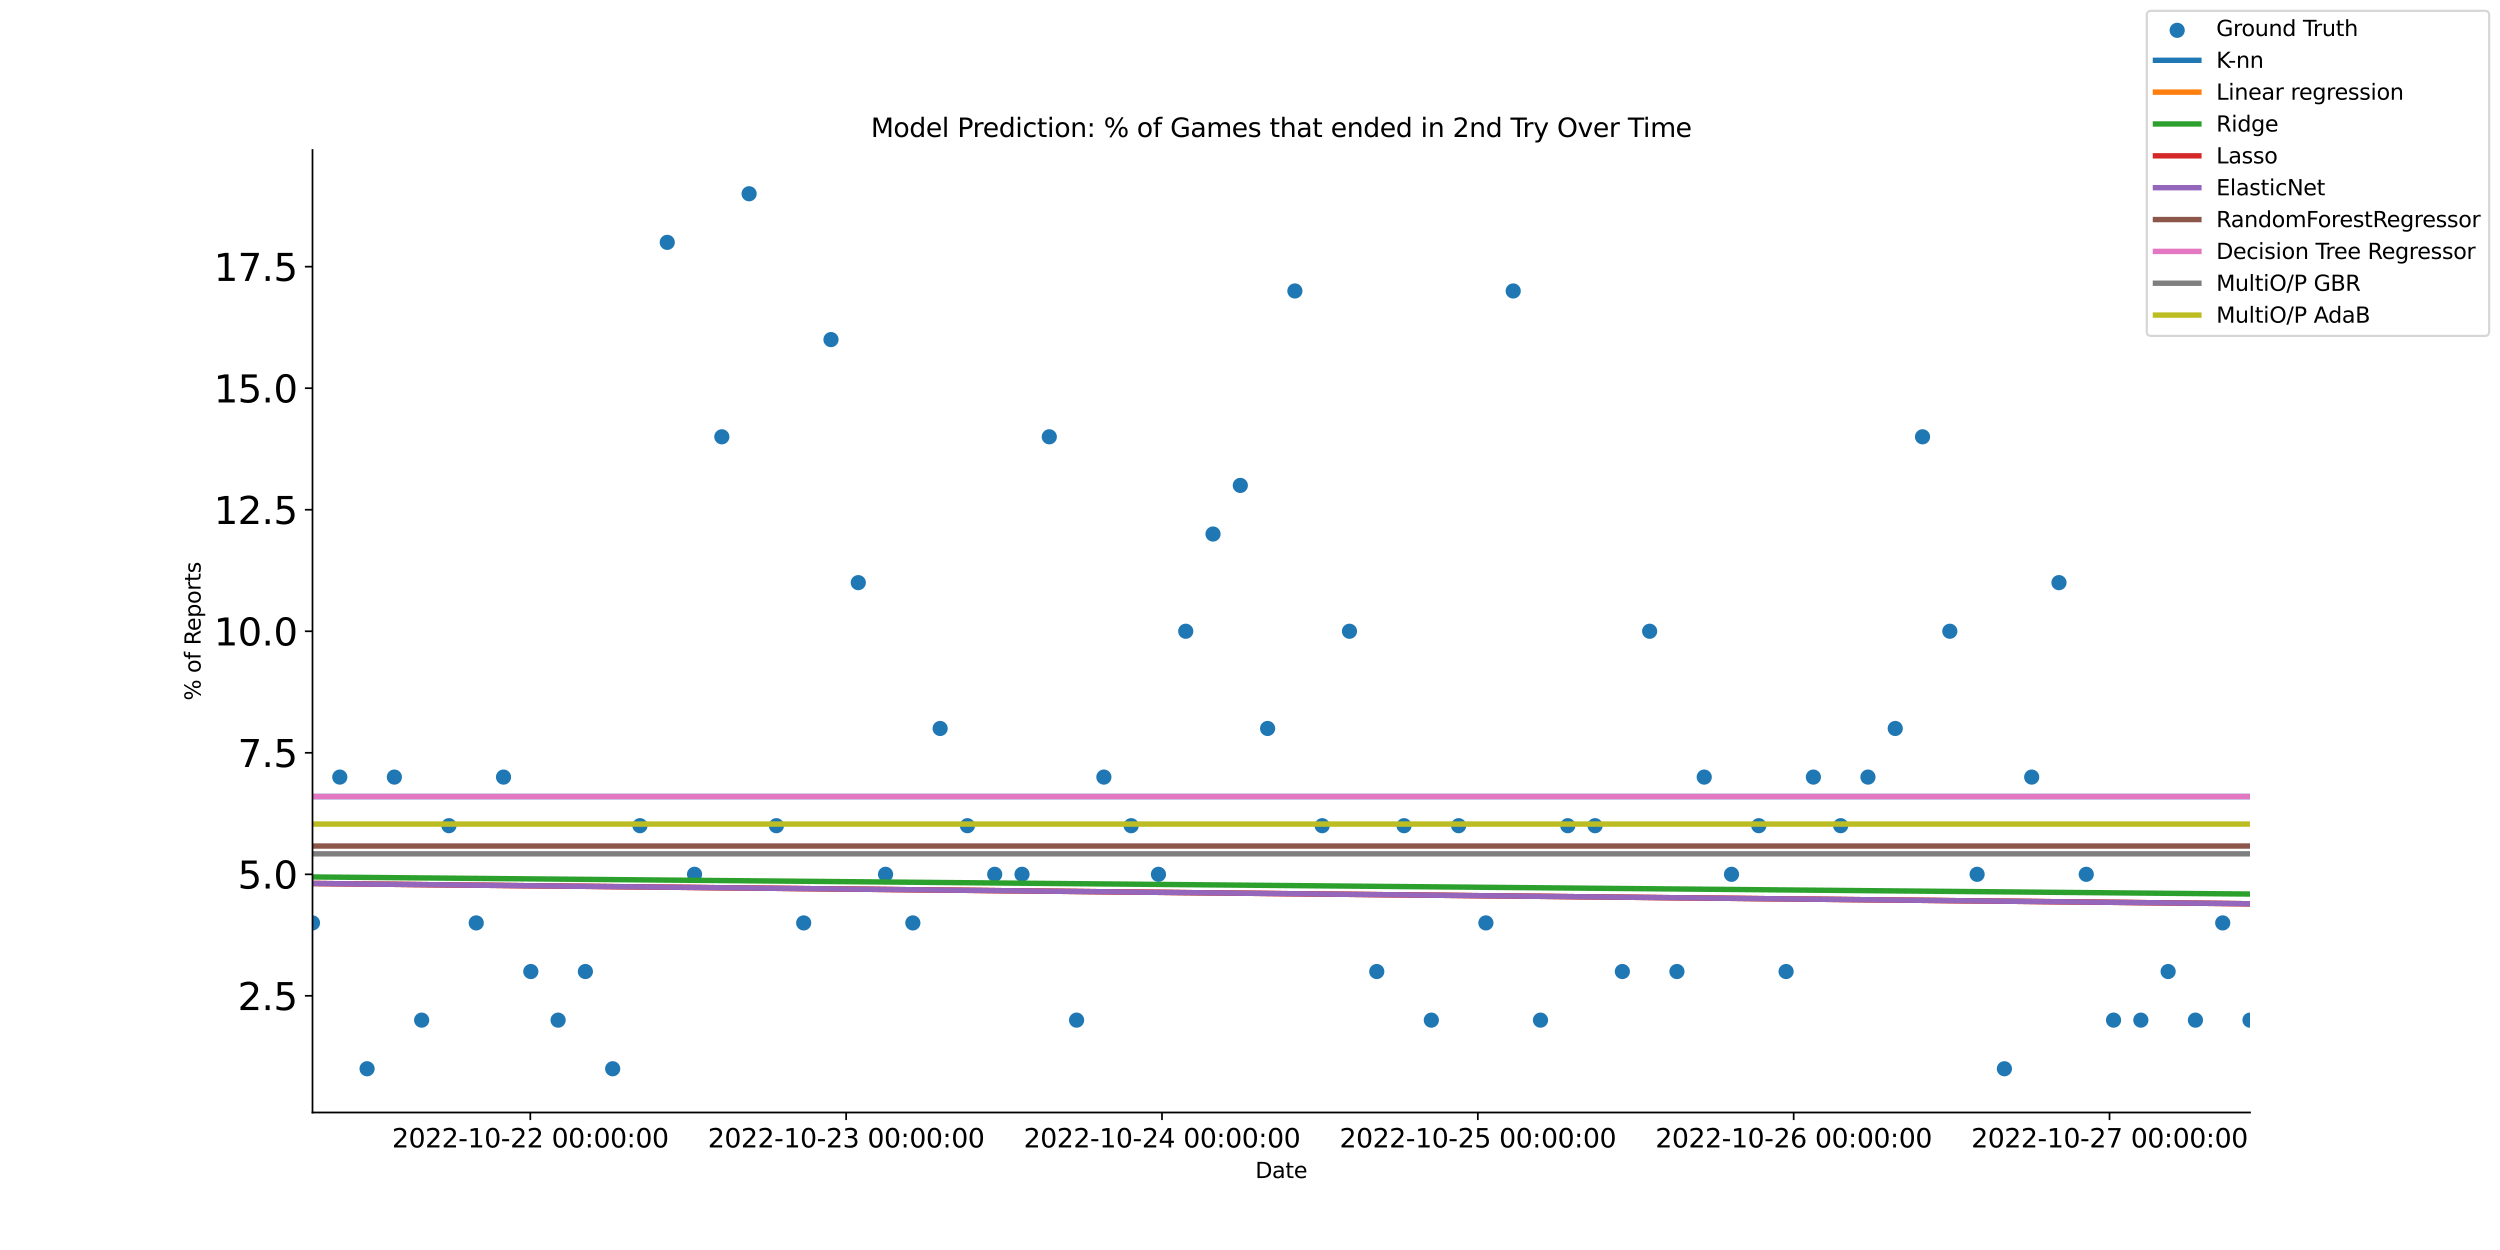 <?xml version="1.0" encoding="utf-8" standalone="no"?>
<!DOCTYPE svg PUBLIC "-//W3C//DTD SVG 1.1//EN"
  "http://www.w3.org/Graphics/SVG/1.1/DTD/svg11.dtd">
<svg xmlns:xlink="http://www.w3.org/1999/xlink" width="1152pt" height="576pt" viewBox="0 0 1152 576" xmlns="http://www.w3.org/2000/svg" version="1.1">
 <defs>
  <style type="text/css">*{stroke-linejoin: round; stroke-linecap: butt}</style>
 </defs>
 <g id="figure_1">
  <g id="patch_1">
   <path d="M 0 576 
L 1152 576 
L 1152 0 
L 0 0 
z
" style="fill: #ffffff"/>
  </g>
  <g id="axes_1">
   <g id="patch_2">
    <path d="M 144 512.64 
L 1036.8 512.64 
L 1036.8 69.12 
L 144 69.12 
z
" style="fill: #ffffff"/>
   </g>
   <g id="PathCollection_1">
    <defs>
     <path id="mc54a9b6f30" d="M 0 3 
C 0.796 3 1.559 2.684 2.121 2.121 
C 2.684 1.559 3 0.796 3 0 
C 3 -0.796 2.684 -1.559 2.121 -2.121 
C 1.559 -2.684 0.796 -3 0 -3 
C -0.796 -3 -1.559 -2.684 -2.121 -2.121 
C -2.684 -1.559 -3 -0.796 -3 0 
C -3 0.796 -2.684 1.559 -2.121 2.121 
C -1.559 2.684 -0.796 3 0 3 
z
" style="stroke: #1f77b4"/>
    </defs>
    <g clip-path="url(#p985385c18e)">
     <use xlink:href="#mc54a9b6f30" x="144" y="425.28" style="fill: #1f77b4; stroke: #1f77b4"/>
     <use xlink:href="#mc54a9b6f30" x="156.575" y="358.08" style="fill: #1f77b4; stroke: #1f77b4"/>
     <use xlink:href="#mc54a9b6f30" x="169.149" y="492.48" style="fill: #1f77b4; stroke: #1f77b4"/>
     <use xlink:href="#mc54a9b6f30" x="181.724" y="358.08" style="fill: #1f77b4; stroke: #1f77b4"/>
     <use xlink:href="#mc54a9b6f30" x="194.299" y="470.08" style="fill: #1f77b4; stroke: #1f77b4"/>
     <use xlink:href="#mc54a9b6f30" x="206.873" y="380.48" style="fill: #1f77b4; stroke: #1f77b4"/>
     <use xlink:href="#mc54a9b6f30" x="219.448" y="425.28" style="fill: #1f77b4; stroke: #1f77b4"/>
     <use xlink:href="#mc54a9b6f30" x="232.023" y="358.08" style="fill: #1f77b4; stroke: #1f77b4"/>
     <use xlink:href="#mc54a9b6f30" x="244.597" y="447.68" style="fill: #1f77b4; stroke: #1f77b4"/>
     <use xlink:href="#mc54a9b6f30" x="257.172" y="470.08" style="fill: #1f77b4; stroke: #1f77b4"/>
     <use xlink:href="#mc54a9b6f30" x="269.746" y="447.68" style="fill: #1f77b4; stroke: #1f77b4"/>
     <use xlink:href="#mc54a9b6f30" x="282.321" y="492.48" style="fill: #1f77b4; stroke: #1f77b4"/>
     <use xlink:href="#mc54a9b6f30" x="294.896" y="380.48" style="fill: #1f77b4; stroke: #1f77b4"/>
     <use xlink:href="#mc54a9b6f30" x="307.47" y="111.68" style="fill: #1f77b4; stroke: #1f77b4"/>
     <use xlink:href="#mc54a9b6f30" x="320.045" y="402.88" style="fill: #1f77b4; stroke: #1f77b4"/>
     <use xlink:href="#mc54a9b6f30" x="332.62" y="201.28" style="fill: #1f77b4; stroke: #1f77b4"/>
     <use xlink:href="#mc54a9b6f30" x="345.194" y="89.28" style="fill: #1f77b4; stroke: #1f77b4"/>
     <use xlink:href="#mc54a9b6f30" x="357.769" y="380.48" style="fill: #1f77b4; stroke: #1f77b4"/>
     <use xlink:href="#mc54a9b6f30" x="370.344" y="425.28" style="fill: #1f77b4; stroke: #1f77b4"/>
     <use xlink:href="#mc54a9b6f30" x="382.918" y="156.48" style="fill: #1f77b4; stroke: #1f77b4"/>
     <use xlink:href="#mc54a9b6f30" x="395.493" y="268.48" style="fill: #1f77b4; stroke: #1f77b4"/>
     <use xlink:href="#mc54a9b6f30" x="408.068" y="402.88" style="fill: #1f77b4; stroke: #1f77b4"/>
     <use xlink:href="#mc54a9b6f30" x="420.642" y="425.28" style="fill: #1f77b4; stroke: #1f77b4"/>
     <use xlink:href="#mc54a9b6f30" x="433.217" y="335.68" style="fill: #1f77b4; stroke: #1f77b4"/>
     <use xlink:href="#mc54a9b6f30" x="445.792" y="380.48" style="fill: #1f77b4; stroke: #1f77b4"/>
     <use xlink:href="#mc54a9b6f30" x="458.366" y="402.88" style="fill: #1f77b4; stroke: #1f77b4"/>
     <use xlink:href="#mc54a9b6f30" x="470.941" y="402.88" style="fill: #1f77b4; stroke: #1f77b4"/>
     <use xlink:href="#mc54a9b6f30" x="483.515" y="201.28" style="fill: #1f77b4; stroke: #1f77b4"/>
     <use xlink:href="#mc54a9b6f30" x="496.09" y="470.08" style="fill: #1f77b4; stroke: #1f77b4"/>
     <use xlink:href="#mc54a9b6f30" x="508.665" y="358.08" style="fill: #1f77b4; stroke: #1f77b4"/>
     <use xlink:href="#mc54a9b6f30" x="521.239" y="380.48" style="fill: #1f77b4; stroke: #1f77b4"/>
     <use xlink:href="#mc54a9b6f30" x="533.814" y="402.88" style="fill: #1f77b4; stroke: #1f77b4"/>
     <use xlink:href="#mc54a9b6f30" x="546.389" y="290.88" style="fill: #1f77b4; stroke: #1f77b4"/>
     <use xlink:href="#mc54a9b6f30" x="558.963" y="246.08" style="fill: #1f77b4; stroke: #1f77b4"/>
     <use xlink:href="#mc54a9b6f30" x="571.538" y="223.68" style="fill: #1f77b4; stroke: #1f77b4"/>
     <use xlink:href="#mc54a9b6f30" x="584.113" y="335.68" style="fill: #1f77b4; stroke: #1f77b4"/>
     <use xlink:href="#mc54a9b6f30" x="596.687" y="134.08" style="fill: #1f77b4; stroke: #1f77b4"/>
     <use xlink:href="#mc54a9b6f30" x="609.262" y="380.48" style="fill: #1f77b4; stroke: #1f77b4"/>
     <use xlink:href="#mc54a9b6f30" x="621.837" y="290.88" style="fill: #1f77b4; stroke: #1f77b4"/>
     <use xlink:href="#mc54a9b6f30" x="634.411" y="447.68" style="fill: #1f77b4; stroke: #1f77b4"/>
     <use xlink:href="#mc54a9b6f30" x="646.986" y="380.48" style="fill: #1f77b4; stroke: #1f77b4"/>
     <use xlink:href="#mc54a9b6f30" x="659.561" y="470.08" style="fill: #1f77b4; stroke: #1f77b4"/>
     <use xlink:href="#mc54a9b6f30" x="672.135" y="380.48" style="fill: #1f77b4; stroke: #1f77b4"/>
     <use xlink:href="#mc54a9b6f30" x="684.71" y="425.28" style="fill: #1f77b4; stroke: #1f77b4"/>
     <use xlink:href="#mc54a9b6f30" x="697.285" y="134.08" style="fill: #1f77b4; stroke: #1f77b4"/>
     <use xlink:href="#mc54a9b6f30" x="709.859" y="470.08" style="fill: #1f77b4; stroke: #1f77b4"/>
     <use xlink:href="#mc54a9b6f30" x="722.434" y="380.48" style="fill: #1f77b4; stroke: #1f77b4"/>
     <use xlink:href="#mc54a9b6f30" x="735.008" y="380.48" style="fill: #1f77b4; stroke: #1f77b4"/>
     <use xlink:href="#mc54a9b6f30" x="747.583" y="447.68" style="fill: #1f77b4; stroke: #1f77b4"/>
     <use xlink:href="#mc54a9b6f30" x="760.158" y="290.88" style="fill: #1f77b4; stroke: #1f77b4"/>
     <use xlink:href="#mc54a9b6f30" x="772.732" y="447.68" style="fill: #1f77b4; stroke: #1f77b4"/>
     <use xlink:href="#mc54a9b6f30" x="785.307" y="358.08" style="fill: #1f77b4; stroke: #1f77b4"/>
     <use xlink:href="#mc54a9b6f30" x="797.882" y="402.88" style="fill: #1f77b4; stroke: #1f77b4"/>
     <use xlink:href="#mc54a9b6f30" x="810.456" y="380.48" style="fill: #1f77b4; stroke: #1f77b4"/>
     <use xlink:href="#mc54a9b6f30" x="823.031" y="447.68" style="fill: #1f77b4; stroke: #1f77b4"/>
     <use xlink:href="#mc54a9b6f30" x="835.606" y="358.08" style="fill: #1f77b4; stroke: #1f77b4"/>
     <use xlink:href="#mc54a9b6f30" x="848.18" y="380.48" style="fill: #1f77b4; stroke: #1f77b4"/>
     <use xlink:href="#mc54a9b6f30" x="860.755" y="358.08" style="fill: #1f77b4; stroke: #1f77b4"/>
     <use xlink:href="#mc54a9b6f30" x="873.33" y="335.68" style="fill: #1f77b4; stroke: #1f77b4"/>
     <use xlink:href="#mc54a9b6f30" x="885.904" y="201.28" style="fill: #1f77b4; stroke: #1f77b4"/>
     <use xlink:href="#mc54a9b6f30" x="898.479" y="290.88" style="fill: #1f77b4; stroke: #1f77b4"/>
     <use xlink:href="#mc54a9b6f30" x="911.054" y="402.88" style="fill: #1f77b4; stroke: #1f77b4"/>
     <use xlink:href="#mc54a9b6f30" x="923.628" y="492.48" style="fill: #1f77b4; stroke: #1f77b4"/>
     <use xlink:href="#mc54a9b6f30" x="936.203" y="358.08" style="fill: #1f77b4; stroke: #1f77b4"/>
     <use xlink:href="#mc54a9b6f30" x="948.777" y="268.48" style="fill: #1f77b4; stroke: #1f77b4"/>
     <use xlink:href="#mc54a9b6f30" x="961.352" y="402.88" style="fill: #1f77b4; stroke: #1f77b4"/>
     <use xlink:href="#mc54a9b6f30" x="973.927" y="470.08" style="fill: #1f77b4; stroke: #1f77b4"/>
     <use xlink:href="#mc54a9b6f30" x="986.501" y="470.08" style="fill: #1f77b4; stroke: #1f77b4"/>
     <use xlink:href="#mc54a9b6f30" x="999.076" y="447.68" style="fill: #1f77b4; stroke: #1f77b4"/>
     <use xlink:href="#mc54a9b6f30" x="1011.651" y="470.08" style="fill: #1f77b4; stroke: #1f77b4"/>
     <use xlink:href="#mc54a9b6f30" x="1024.225" y="425.28" style="fill: #1f77b4; stroke: #1f77b4"/>
     <use xlink:href="#mc54a9b6f30" x="1036.8" y="470.08" style="fill: #1f77b4; stroke: #1f77b4"/>
    </g>
   </g>
   <g id="matplotlib.axis_1">
    <g id="xtick_1">
     <g id="line2d_1">
      <defs>
       <path id="mb9c96c0efc" d="M 0 0 
L 0 3.5 
" style="stroke: #000000; stroke-width: 0.8"/>
      </defs>
      <g>
       <use xlink:href="#mb9c96c0efc" x="244.364" y="512.64" style="stroke: #000000; stroke-width: 0.8"/>
      </g>
     </g>
     <g id="text_1">
      <!-- 2022-10-22 00:00:00 -->
      <g transform="translate(180.641 528.758) scale(0.12 -0.12)">
       <defs>
        <path id="DejaVuSans-32" d="M 1228 531 
L 3431 531 
L 3431 0 
L 469 0 
L 469 531 
Q 828 903 1448 1529 
Q 2069 2156 2228 2338 
Q 2531 2678 2651 2914 
Q 2772 3150 2772 3378 
Q 2772 3750 2511 3984 
Q 2250 4219 1831 4219 
Q 1534 4219 1204 4116 
Q 875 4013 500 3803 
L 500 4441 
Q 881 4594 1212 4672 
Q 1544 4750 1819 4750 
Q 2544 4750 2975 4387 
Q 3406 4025 3406 3419 
Q 3406 3131 3298 2873 
Q 3191 2616 2906 2266 
Q 2828 2175 2409 1742 
Q 1991 1309 1228 531 
z
" transform="scale(0.016)"/>
        <path id="DejaVuSans-30" d="M 2034 4250 
Q 1547 4250 1301 3770 
Q 1056 3291 1056 2328 
Q 1056 1369 1301 889 
Q 1547 409 2034 409 
Q 2525 409 2770 889 
Q 3016 1369 3016 2328 
Q 3016 3291 2770 3770 
Q 2525 4250 2034 4250 
z
M 2034 4750 
Q 2819 4750 3233 4129 
Q 3647 3509 3647 2328 
Q 3647 1150 3233 529 
Q 2819 -91 2034 -91 
Q 1250 -91 836 529 
Q 422 1150 422 2328 
Q 422 3509 836 4129 
Q 1250 4750 2034 4750 
z
" transform="scale(0.016)"/>
        <path id="DejaVuSans-2d" d="M 313 2009 
L 1997 2009 
L 1997 1497 
L 313 1497 
L 313 2009 
z
" transform="scale(0.016)"/>
        <path id="DejaVuSans-31" d="M 794 531 
L 1825 531 
L 1825 4091 
L 703 3866 
L 703 4441 
L 1819 4666 
L 2450 4666 
L 2450 531 
L 3481 531 
L 3481 0 
L 794 0 
L 794 531 
z
" transform="scale(0.016)"/>
        <path id="DejaVuSans-20" transform="scale(0.016)"/>
        <path id="DejaVuSans-3a" d="M 750 794 
L 1409 794 
L 1409 0 
L 750 0 
L 750 794 
z
M 750 3309 
L 1409 3309 
L 1409 2516 
L 750 2516 
L 750 3309 
z
" transform="scale(0.016)"/>
       </defs>
       <use xlink:href="#DejaVuSans-32"/>
       <use xlink:href="#DejaVuSans-30" x="63.623"/>
       <use xlink:href="#DejaVuSans-32" x="127.246"/>
       <use xlink:href="#DejaVuSans-32" x="190.869"/>
       <use xlink:href="#DejaVuSans-2d" x="254.492"/>
       <use xlink:href="#DejaVuSans-31" x="290.576"/>
       <use xlink:href="#DejaVuSans-30" x="354.199"/>
       <use xlink:href="#DejaVuSans-2d" x="417.822"/>
       <use xlink:href="#DejaVuSans-32" x="453.906"/>
       <use xlink:href="#DejaVuSans-32" x="517.529"/>
       <use xlink:href="#DejaVuSans-20" x="581.152"/>
       <use xlink:href="#DejaVuSans-30" x="612.939"/>
       <use xlink:href="#DejaVuSans-30" x="676.562"/>
       <use xlink:href="#DejaVuSans-3a" x="740.186"/>
       <use xlink:href="#DejaVuSans-30" x="773.877"/>
       <use xlink:href="#DejaVuSans-30" x="837.5"/>
       <use xlink:href="#DejaVuSans-3a" x="901.123"/>
       <use xlink:href="#DejaVuSans-30" x="934.814"/>
       <use xlink:href="#DejaVuSans-30" x="998.438"/>
      </g>
     </g>
    </g>
    <g id="xtick_2">
     <g id="line2d_2">
      <g>
       <use xlink:href="#mb9c96c0efc" x="389.904" y="512.64" style="stroke: #000000; stroke-width: 0.8"/>
      </g>
     </g>
     <g id="text_2">
      <!-- 2022-10-23 00:00:00 -->
      <g transform="translate(326.18 528.758) scale(0.12 -0.12)">
       <defs>
        <path id="DejaVuSans-33" d="M 2597 2516 
Q 3050 2419 3304 2112 
Q 3559 1806 3559 1356 
Q 3559 666 3084 287 
Q 2609 -91 1734 -91 
Q 1441 -91 1130 -33 
Q 819 25 488 141 
L 488 750 
Q 750 597 1062 519 
Q 1375 441 1716 441 
Q 2309 441 2620 675 
Q 2931 909 2931 1356 
Q 2931 1769 2642 2001 
Q 2353 2234 1838 2234 
L 1294 2234 
L 1294 2753 
L 1863 2753 
Q 2328 2753 2575 2939 
Q 2822 3125 2822 3475 
Q 2822 3834 2567 4026 
Q 2313 4219 1838 4219 
Q 1578 4219 1281 4162 
Q 984 4106 628 3988 
L 628 4550 
Q 988 4650 1302 4700 
Q 1616 4750 1894 4750 
Q 2613 4750 3031 4423 
Q 3450 4097 3450 3541 
Q 3450 3153 3228 2886 
Q 3006 2619 2597 2516 
z
" transform="scale(0.016)"/>
       </defs>
       <use xlink:href="#DejaVuSans-32"/>
       <use xlink:href="#DejaVuSans-30" x="63.623"/>
       <use xlink:href="#DejaVuSans-32" x="127.246"/>
       <use xlink:href="#DejaVuSans-32" x="190.869"/>
       <use xlink:href="#DejaVuSans-2d" x="254.492"/>
       <use xlink:href="#DejaVuSans-31" x="290.576"/>
       <use xlink:href="#DejaVuSans-30" x="354.199"/>
       <use xlink:href="#DejaVuSans-2d" x="417.822"/>
       <use xlink:href="#DejaVuSans-32" x="453.906"/>
       <use xlink:href="#DejaVuSans-33" x="517.529"/>
       <use xlink:href="#DejaVuSans-20" x="581.152"/>
       <use xlink:href="#DejaVuSans-30" x="612.939"/>
       <use xlink:href="#DejaVuSans-30" x="676.562"/>
       <use xlink:href="#DejaVuSans-3a" x="740.186"/>
       <use xlink:href="#DejaVuSans-30" x="773.877"/>
       <use xlink:href="#DejaVuSans-30" x="837.5"/>
       <use xlink:href="#DejaVuSans-3a" x="901.123"/>
       <use xlink:href="#DejaVuSans-30" x="934.814"/>
       <use xlink:href="#DejaVuSans-30" x="998.438"/>
      </g>
     </g>
    </g>
    <g id="xtick_3">
     <g id="line2d_3">
      <g>
       <use xlink:href="#mb9c96c0efc" x="535.444" y="512.64" style="stroke: #000000; stroke-width: 0.8"/>
      </g>
     </g>
     <g id="text_3">
      <!-- 2022-10-24 00:00:00 -->
      <g transform="translate(471.72 528.758) scale(0.12 -0.12)">
       <defs>
        <path id="DejaVuSans-34" d="M 2419 4116 
L 825 1625 
L 2419 1625 
L 2419 4116 
z
M 2253 4666 
L 3047 4666 
L 3047 1625 
L 3713 1625 
L 3713 1100 
L 3047 1100 
L 3047 0 
L 2419 0 
L 2419 1100 
L 313 1100 
L 313 1709 
L 2253 4666 
z
" transform="scale(0.016)"/>
       </defs>
       <use xlink:href="#DejaVuSans-32"/>
       <use xlink:href="#DejaVuSans-30" x="63.623"/>
       <use xlink:href="#DejaVuSans-32" x="127.246"/>
       <use xlink:href="#DejaVuSans-32" x="190.869"/>
       <use xlink:href="#DejaVuSans-2d" x="254.492"/>
       <use xlink:href="#DejaVuSans-31" x="290.576"/>
       <use xlink:href="#DejaVuSans-30" x="354.199"/>
       <use xlink:href="#DejaVuSans-2d" x="417.822"/>
       <use xlink:href="#DejaVuSans-32" x="453.906"/>
       <use xlink:href="#DejaVuSans-34" x="517.529"/>
       <use xlink:href="#DejaVuSans-20" x="581.152"/>
       <use xlink:href="#DejaVuSans-30" x="612.939"/>
       <use xlink:href="#DejaVuSans-30" x="676.562"/>
       <use xlink:href="#DejaVuSans-3a" x="740.186"/>
       <use xlink:href="#DejaVuSans-30" x="773.877"/>
       <use xlink:href="#DejaVuSans-30" x="837.5"/>
       <use xlink:href="#DejaVuSans-3a" x="901.123"/>
       <use xlink:href="#DejaVuSans-30" x="934.814"/>
       <use xlink:href="#DejaVuSans-30" x="998.438"/>
      </g>
     </g>
    </g>
    <g id="xtick_4">
     <g id="line2d_4">
      <g>
       <use xlink:href="#mb9c96c0efc" x="680.984" y="512.64" style="stroke: #000000; stroke-width: 0.8"/>
      </g>
     </g>
     <g id="text_4">
      <!-- 2022-10-25 00:00:00 -->
      <g transform="translate(617.26 528.758) scale(0.12 -0.12)">
       <defs>
        <path id="DejaVuSans-35" d="M 691 4666 
L 3169 4666 
L 3169 4134 
L 1269 4134 
L 1269 2991 
Q 1406 3038 1543 3061 
Q 1681 3084 1819 3084 
Q 2600 3084 3056 2656 
Q 3513 2228 3513 1497 
Q 3513 744 3044 326 
Q 2575 -91 1722 -91 
Q 1428 -91 1123 -41 
Q 819 9 494 109 
L 494 744 
Q 775 591 1075 516 
Q 1375 441 1709 441 
Q 2250 441 2565 725 
Q 2881 1009 2881 1497 
Q 2881 1984 2565 2268 
Q 2250 2553 1709 2553 
Q 1456 2553 1204 2497 
Q 953 2441 691 2322 
L 691 4666 
z
" transform="scale(0.016)"/>
       </defs>
       <use xlink:href="#DejaVuSans-32"/>
       <use xlink:href="#DejaVuSans-30" x="63.623"/>
       <use xlink:href="#DejaVuSans-32" x="127.246"/>
       <use xlink:href="#DejaVuSans-32" x="190.869"/>
       <use xlink:href="#DejaVuSans-2d" x="254.492"/>
       <use xlink:href="#DejaVuSans-31" x="290.576"/>
       <use xlink:href="#DejaVuSans-30" x="354.199"/>
       <use xlink:href="#DejaVuSans-2d" x="417.822"/>
       <use xlink:href="#DejaVuSans-32" x="453.906"/>
       <use xlink:href="#DejaVuSans-35" x="517.529"/>
       <use xlink:href="#DejaVuSans-20" x="581.152"/>
       <use xlink:href="#DejaVuSans-30" x="612.939"/>
       <use xlink:href="#DejaVuSans-30" x="676.562"/>
       <use xlink:href="#DejaVuSans-3a" x="740.186"/>
       <use xlink:href="#DejaVuSans-30" x="773.877"/>
       <use xlink:href="#DejaVuSans-30" x="837.5"/>
       <use xlink:href="#DejaVuSans-3a" x="901.123"/>
       <use xlink:href="#DejaVuSans-30" x="934.814"/>
       <use xlink:href="#DejaVuSans-30" x="998.438"/>
      </g>
     </g>
    </g>
    <g id="xtick_5">
     <g id="line2d_5">
      <g>
       <use xlink:href="#mb9c96c0efc" x="826.524" y="512.64" style="stroke: #000000; stroke-width: 0.8"/>
      </g>
     </g>
     <g id="text_5">
      <!-- 2022-10-26 00:00:00 -->
      <g transform="translate(762.8 528.758) scale(0.12 -0.12)">
       <defs>
        <path id="DejaVuSans-36" d="M 2113 2584 
Q 1688 2584 1439 2293 
Q 1191 2003 1191 1497 
Q 1191 994 1439 701 
Q 1688 409 2113 409 
Q 2538 409 2786 701 
Q 3034 994 3034 1497 
Q 3034 2003 2786 2293 
Q 2538 2584 2113 2584 
z
M 3366 4563 
L 3366 3988 
Q 3128 4100 2886 4159 
Q 2644 4219 2406 4219 
Q 1781 4219 1451 3797 
Q 1122 3375 1075 2522 
Q 1259 2794 1537 2939 
Q 1816 3084 2150 3084 
Q 2853 3084 3261 2657 
Q 3669 2231 3669 1497 
Q 3669 778 3244 343 
Q 2819 -91 2113 -91 
Q 1303 -91 875 529 
Q 447 1150 447 2328 
Q 447 3434 972 4092 
Q 1497 4750 2381 4750 
Q 2619 4750 2861 4703 
Q 3103 4656 3366 4563 
z
" transform="scale(0.016)"/>
       </defs>
       <use xlink:href="#DejaVuSans-32"/>
       <use xlink:href="#DejaVuSans-30" x="63.623"/>
       <use xlink:href="#DejaVuSans-32" x="127.246"/>
       <use xlink:href="#DejaVuSans-32" x="190.869"/>
       <use xlink:href="#DejaVuSans-2d" x="254.492"/>
       <use xlink:href="#DejaVuSans-31" x="290.576"/>
       <use xlink:href="#DejaVuSans-30" x="354.199"/>
       <use xlink:href="#DejaVuSans-2d" x="417.822"/>
       <use xlink:href="#DejaVuSans-32" x="453.906"/>
       <use xlink:href="#DejaVuSans-36" x="517.529"/>
       <use xlink:href="#DejaVuSans-20" x="581.152"/>
       <use xlink:href="#DejaVuSans-30" x="612.939"/>
       <use xlink:href="#DejaVuSans-30" x="676.562"/>
       <use xlink:href="#DejaVuSans-3a" x="740.186"/>
       <use xlink:href="#DejaVuSans-30" x="773.877"/>
       <use xlink:href="#DejaVuSans-30" x="837.5"/>
       <use xlink:href="#DejaVuSans-3a" x="901.123"/>
       <use xlink:href="#DejaVuSans-30" x="934.814"/>
       <use xlink:href="#DejaVuSans-30" x="998.438"/>
      </g>
     </g>
    </g>
    <g id="xtick_6">
     <g id="line2d_6">
      <g>
       <use xlink:href="#mb9c96c0efc" x="972.064" y="512.64" style="stroke: #000000; stroke-width: 0.8"/>
      </g>
     </g>
     <g id="text_6">
      <!-- 2022-10-27 00:00:00 -->
      <g transform="translate(908.34 528.758) scale(0.12 -0.12)">
       <defs>
        <path id="DejaVuSans-37" d="M 525 4666 
L 3525 4666 
L 3525 4397 
L 1831 0 
L 1172 0 
L 2766 4134 
L 525 4134 
L 525 4666 
z
" transform="scale(0.016)"/>
       </defs>
       <use xlink:href="#DejaVuSans-32"/>
       <use xlink:href="#DejaVuSans-30" x="63.623"/>
       <use xlink:href="#DejaVuSans-32" x="127.246"/>
       <use xlink:href="#DejaVuSans-32" x="190.869"/>
       <use xlink:href="#DejaVuSans-2d" x="254.492"/>
       <use xlink:href="#DejaVuSans-31" x="290.576"/>
       <use xlink:href="#DejaVuSans-30" x="354.199"/>
       <use xlink:href="#DejaVuSans-2d" x="417.822"/>
       <use xlink:href="#DejaVuSans-32" x="453.906"/>
       <use xlink:href="#DejaVuSans-37" x="517.529"/>
       <use xlink:href="#DejaVuSans-20" x="581.152"/>
       <use xlink:href="#DejaVuSans-30" x="612.939"/>
       <use xlink:href="#DejaVuSans-30" x="676.562"/>
       <use xlink:href="#DejaVuSans-3a" x="740.186"/>
       <use xlink:href="#DejaVuSans-30" x="773.877"/>
       <use xlink:href="#DejaVuSans-30" x="837.5"/>
       <use xlink:href="#DejaVuSans-3a" x="901.123"/>
       <use xlink:href="#DejaVuSans-30" x="934.814"/>
       <use xlink:href="#DejaVuSans-30" x="998.438"/>
      </g>
     </g>
    </g>
    <g id="text_7">
     <!-- Date -->
     <g transform="translate(578.449 542.852) scale(0.1 -0.1)">
      <defs>
       <path id="DejaVuSans-44" d="M 1259 4147 
L 1259 519 
L 2022 519 
Q 2988 519 3436 956 
Q 3884 1394 3884 2338 
Q 3884 3275 3436 3711 
Q 2988 4147 2022 4147 
L 1259 4147 
z
M 628 4666 
L 1925 4666 
Q 3281 4666 3915 4102 
Q 4550 3538 4550 2338 
Q 4550 1131 3912 565 
Q 3275 0 1925 0 
L 628 0 
L 628 4666 
z
" transform="scale(0.016)"/>
       <path id="DejaVuSans-61" d="M 2194 1759 
Q 1497 1759 1228 1600 
Q 959 1441 959 1056 
Q 959 750 1161 570 
Q 1363 391 1709 391 
Q 2188 391 2477 730 
Q 2766 1069 2766 1631 
L 2766 1759 
L 2194 1759 
z
M 3341 1997 
L 3341 0 
L 2766 0 
L 2766 531 
Q 2569 213 2275 61 
Q 1981 -91 1556 -91 
Q 1019 -91 701 211 
Q 384 513 384 1019 
Q 384 1609 779 1909 
Q 1175 2209 1959 2209 
L 2766 2209 
L 2766 2266 
Q 2766 2663 2505 2880 
Q 2244 3097 1772 3097 
Q 1472 3097 1187 3025 
Q 903 2953 641 2809 
L 641 3341 
Q 956 3463 1253 3523 
Q 1550 3584 1831 3584 
Q 2591 3584 2966 3190 
Q 3341 2797 3341 1997 
z
" transform="scale(0.016)"/>
       <path id="DejaVuSans-74" d="M 1172 4494 
L 1172 3500 
L 2356 3500 
L 2356 3053 
L 1172 3053 
L 1172 1153 
Q 1172 725 1289 603 
Q 1406 481 1766 481 
L 2356 481 
L 2356 0 
L 1766 0 
Q 1100 0 847 248 
Q 594 497 594 1153 
L 594 3053 
L 172 3053 
L 172 3500 
L 594 3500 
L 594 4494 
L 1172 4494 
z
" transform="scale(0.016)"/>
       <path id="DejaVuSans-65" d="M 3597 1894 
L 3597 1613 
L 953 1613 
Q 991 1019 1311 708 
Q 1631 397 2203 397 
Q 2534 397 2845 478 
Q 3156 559 3463 722 
L 3463 178 
Q 3153 47 2828 -22 
Q 2503 -91 2169 -91 
Q 1331 -91 842 396 
Q 353 884 353 1716 
Q 353 2575 817 3079 
Q 1281 3584 2069 3584 
Q 2775 3584 3186 3129 
Q 3597 2675 3597 1894 
z
M 3022 2063 
Q 3016 2534 2758 2815 
Q 2500 3097 2075 3097 
Q 1594 3097 1305 2825 
Q 1016 2553 972 2059 
L 3022 2063 
z
" transform="scale(0.016)"/>
      </defs>
      <use xlink:href="#DejaVuSans-44"/>
      <use xlink:href="#DejaVuSans-61" x="77.002"/>
      <use xlink:href="#DejaVuSans-74" x="138.281"/>
      <use xlink:href="#DejaVuSans-65" x="177.49"/>
     </g>
    </g>
   </g>
   <g id="matplotlib.axis_2">
    <g id="ytick_1">
     <g id="line2d_7">
      <defs>
       <path id="m097da594f6" d="M 0 0 
L -3.5 0 
" style="stroke: #000000; stroke-width: 0.8"/>
      </defs>
      <g>
       <use xlink:href="#m097da594f6" x="144" y="458.88" style="stroke: #000000; stroke-width: 0.8"/>
      </g>
     </g>
     <g id="text_8">
      <!-- 2.5 -->
      <g transform="translate(109.519 465.445) scale(0.173 -0.173)">
       <defs>
        <path id="DejaVuSans-2e" d="M 684 794 
L 1344 794 
L 1344 0 
L 684 0 
L 684 794 
z
" transform="scale(0.016)"/>
       </defs>
       <use xlink:href="#DejaVuSans-32"/>
       <use xlink:href="#DejaVuSans-2e" x="63.623"/>
       <use xlink:href="#DejaVuSans-35" x="95.41"/>
      </g>
     </g>
    </g>
    <g id="ytick_2">
     <g id="line2d_8">
      <g>
       <use xlink:href="#m097da594f6" x="144" y="402.88" style="stroke: #000000; stroke-width: 0.8"/>
      </g>
     </g>
     <g id="text_9">
      <!-- 5.0 -->
      <g transform="translate(109.519 409.445) scale(0.173 -0.173)">
       <use xlink:href="#DejaVuSans-35"/>
       <use xlink:href="#DejaVuSans-2e" x="63.623"/>
       <use xlink:href="#DejaVuSans-30" x="95.41"/>
      </g>
     </g>
    </g>
    <g id="ytick_3">
     <g id="line2d_9">
      <g>
       <use xlink:href="#m097da594f6" x="144" y="346.88" style="stroke: #000000; stroke-width: 0.8"/>
      </g>
     </g>
     <g id="text_10">
      <!-- 7.5 -->
      <g transform="translate(109.519 353.445) scale(0.173 -0.173)">
       <use xlink:href="#DejaVuSans-37"/>
       <use xlink:href="#DejaVuSans-2e" x="63.623"/>
       <use xlink:href="#DejaVuSans-35" x="95.41"/>
      </g>
     </g>
    </g>
    <g id="ytick_4">
     <g id="line2d_10">
      <g>
       <use xlink:href="#m097da594f6" x="144" y="290.88" style="stroke: #000000; stroke-width: 0.8"/>
      </g>
     </g>
     <g id="text_11">
      <!-- 10.0 -->
      <g transform="translate(98.525 297.445) scale(0.173 -0.173)">
       <use xlink:href="#DejaVuSans-31"/>
       <use xlink:href="#DejaVuSans-30" x="63.623"/>
       <use xlink:href="#DejaVuSans-2e" x="127.246"/>
       <use xlink:href="#DejaVuSans-30" x="159.033"/>
      </g>
     </g>
    </g>
    <g id="ytick_5">
     <g id="line2d_11">
      <g>
       <use xlink:href="#m097da594f6" x="144" y="234.88" style="stroke: #000000; stroke-width: 0.8"/>
      </g>
     </g>
     <g id="text_12">
      <!-- 12.5 -->
      <g transform="translate(98.525 241.445) scale(0.173 -0.173)">
       <use xlink:href="#DejaVuSans-31"/>
       <use xlink:href="#DejaVuSans-32" x="63.623"/>
       <use xlink:href="#DejaVuSans-2e" x="127.246"/>
       <use xlink:href="#DejaVuSans-35" x="159.033"/>
      </g>
     </g>
    </g>
    <g id="ytick_6">
     <g id="line2d_12">
      <g>
       <use xlink:href="#m097da594f6" x="144" y="178.88" style="stroke: #000000; stroke-width: 0.8"/>
      </g>
     </g>
     <g id="text_13">
      <!-- 15.0 -->
      <g transform="translate(98.525 185.445) scale(0.173 -0.173)">
       <use xlink:href="#DejaVuSans-31"/>
       <use xlink:href="#DejaVuSans-35" x="63.623"/>
       <use xlink:href="#DejaVuSans-2e" x="127.246"/>
       <use xlink:href="#DejaVuSans-30" x="159.033"/>
      </g>
     </g>
    </g>
    <g id="ytick_7">
     <g id="line2d_13">
      <g>
       <use xlink:href="#m097da594f6" x="144" y="122.88" style="stroke: #000000; stroke-width: 0.8"/>
      </g>
     </g>
     <g id="text_14">
      <!-- 17.5 -->
      <g transform="translate(98.525 129.445) scale(0.173 -0.173)">
       <use xlink:href="#DejaVuSans-31"/>
       <use xlink:href="#DejaVuSans-37" x="63.623"/>
       <use xlink:href="#DejaVuSans-2e" x="127.246"/>
       <use xlink:href="#DejaVuSans-35" x="159.033"/>
      </g>
     </g>
    </g>
    <g id="text_15">
     <!-- % of Reports -->
     <g transform="translate(92.445 322.808) rotate(-90) scale(0.1 -0.1)">
      <defs>
       <path id="DejaVuSans-25" d="M 4653 2053 
Q 4381 2053 4226 1822 
Q 4072 1591 4072 1178 
Q 4072 772 4226 539 
Q 4381 306 4653 306 
Q 4919 306 5073 539 
Q 5228 772 5228 1178 
Q 5228 1588 5073 1820 
Q 4919 2053 4653 2053 
z
M 4653 2450 
Q 5147 2450 5437 2106 
Q 5728 1763 5728 1178 
Q 5728 594 5436 251 
Q 5144 -91 4653 -91 
Q 4153 -91 3862 251 
Q 3572 594 3572 1178 
Q 3572 1766 3864 2108 
Q 4156 2450 4653 2450 
z
M 1428 4353 
Q 1159 4353 1004 4120 
Q 850 3888 850 3481 
Q 850 3069 1003 2837 
Q 1156 2606 1428 2606 
Q 1700 2606 1854 2837 
Q 2009 3069 2009 3481 
Q 2009 3884 1853 4118 
Q 1697 4353 1428 4353 
z
M 4250 4750 
L 4750 4750 
L 1831 -91 
L 1331 -91 
L 4250 4750 
z
M 1428 4750 
Q 1922 4750 2215 4408 
Q 2509 4066 2509 3481 
Q 2509 2891 2217 2550 
Q 1925 2209 1428 2209 
Q 931 2209 642 2551 
Q 353 2894 353 3481 
Q 353 4063 643 4406 
Q 934 4750 1428 4750 
z
" transform="scale(0.016)"/>
       <path id="DejaVuSans-6f" d="M 1959 3097 
Q 1497 3097 1228 2736 
Q 959 2375 959 1747 
Q 959 1119 1226 758 
Q 1494 397 1959 397 
Q 2419 397 2687 759 
Q 2956 1122 2956 1747 
Q 2956 2369 2687 2733 
Q 2419 3097 1959 3097 
z
M 1959 3584 
Q 2709 3584 3137 3096 
Q 3566 2609 3566 1747 
Q 3566 888 3137 398 
Q 2709 -91 1959 -91 
Q 1206 -91 779 398 
Q 353 888 353 1747 
Q 353 2609 779 3096 
Q 1206 3584 1959 3584 
z
" transform="scale(0.016)"/>
       <path id="DejaVuSans-66" d="M 2375 4863 
L 2375 4384 
L 1825 4384 
Q 1516 4384 1395 4259 
Q 1275 4134 1275 3809 
L 1275 3500 
L 2222 3500 
L 2222 3053 
L 1275 3053 
L 1275 0 
L 697 0 
L 697 3053 
L 147 3053 
L 147 3500 
L 697 3500 
L 697 3744 
Q 697 4328 969 4595 
Q 1241 4863 1831 4863 
L 2375 4863 
z
" transform="scale(0.016)"/>
       <path id="DejaVuSans-52" d="M 2841 2188 
Q 3044 2119 3236 1894 
Q 3428 1669 3622 1275 
L 4263 0 
L 3584 0 
L 2988 1197 
Q 2756 1666 2539 1819 
Q 2322 1972 1947 1972 
L 1259 1972 
L 1259 0 
L 628 0 
L 628 4666 
L 2053 4666 
Q 2853 4666 3247 4331 
Q 3641 3997 3641 3322 
Q 3641 2881 3436 2590 
Q 3231 2300 2841 2188 
z
M 1259 4147 
L 1259 2491 
L 2053 2491 
Q 2509 2491 2742 2702 
Q 2975 2913 2975 3322 
Q 2975 3731 2742 3939 
Q 2509 4147 2053 4147 
L 1259 4147 
z
" transform="scale(0.016)"/>
       <path id="DejaVuSans-70" d="M 1159 525 
L 1159 -1331 
L 581 -1331 
L 581 3500 
L 1159 3500 
L 1159 2969 
Q 1341 3281 1617 3432 
Q 1894 3584 2278 3584 
Q 2916 3584 3314 3078 
Q 3713 2572 3713 1747 
Q 3713 922 3314 415 
Q 2916 -91 2278 -91 
Q 1894 -91 1617 61 
Q 1341 213 1159 525 
z
M 3116 1747 
Q 3116 2381 2855 2742 
Q 2594 3103 2138 3103 
Q 1681 3103 1420 2742 
Q 1159 2381 1159 1747 
Q 1159 1113 1420 752 
Q 1681 391 2138 391 
Q 2594 391 2855 752 
Q 3116 1113 3116 1747 
z
" transform="scale(0.016)"/>
       <path id="DejaVuSans-72" d="M 2631 2963 
Q 2534 3019 2420 3045 
Q 2306 3072 2169 3072 
Q 1681 3072 1420 2755 
Q 1159 2438 1159 1844 
L 1159 0 
L 581 0 
L 581 3500 
L 1159 3500 
L 1159 2956 
Q 1341 3275 1631 3429 
Q 1922 3584 2338 3584 
Q 2397 3584 2469 3576 
Q 2541 3569 2628 3553 
L 2631 2963 
z
" transform="scale(0.016)"/>
       <path id="DejaVuSans-73" d="M 2834 3397 
L 2834 2853 
Q 2591 2978 2328 3040 
Q 2066 3103 1784 3103 
Q 1356 3103 1142 2972 
Q 928 2841 928 2578 
Q 928 2378 1081 2264 
Q 1234 2150 1697 2047 
L 1894 2003 
Q 2506 1872 2764 1633 
Q 3022 1394 3022 966 
Q 3022 478 2636 193 
Q 2250 -91 1575 -91 
Q 1294 -91 989 -36 
Q 684 19 347 128 
L 347 722 
Q 666 556 975 473 
Q 1284 391 1588 391 
Q 1994 391 2212 530 
Q 2431 669 2431 922 
Q 2431 1156 2273 1281 
Q 2116 1406 1581 1522 
L 1381 1569 
Q 847 1681 609 1914 
Q 372 2147 372 2553 
Q 372 3047 722 3315 
Q 1072 3584 1716 3584 
Q 2034 3584 2315 3537 
Q 2597 3491 2834 3397 
z
" transform="scale(0.016)"/>
      </defs>
      <use xlink:href="#DejaVuSans-25"/>
      <use xlink:href="#DejaVuSans-20" x="95.02"/>
      <use xlink:href="#DejaVuSans-6f" x="126.807"/>
      <use xlink:href="#DejaVuSans-66" x="187.988"/>
      <use xlink:href="#DejaVuSans-20" x="223.193"/>
      <use xlink:href="#DejaVuSans-52" x="254.98"/>
      <use xlink:href="#DejaVuSans-65" x="319.963"/>
      <use xlink:href="#DejaVuSans-70" x="381.486"/>
      <use xlink:href="#DejaVuSans-6f" x="444.963"/>
      <use xlink:href="#DejaVuSans-72" x="506.145"/>
      <use xlink:href="#DejaVuSans-74" x="547.258"/>
      <use xlink:href="#DejaVuSans-73" x="586.467"/>
     </g>
    </g>
   </g>
   <g id="line2d_14">
    <path d="M 144 367.04 
L 156.575 367.04 
L 169.149 367.04 
L 181.724 367.04 
L 194.299 367.04 
L 206.873 367.04 
L 219.448 367.04 
L 232.023 367.04 
L 244.597 367.04 
L 257.172 367.04 
L 269.746 367.04 
L 282.321 367.04 
L 294.896 367.04 
L 307.47 367.04 
L 320.045 367.04 
L 332.62 367.04 
L 345.194 367.04 
L 357.769 367.04 
L 370.344 367.04 
L 382.918 367.04 
L 395.493 367.04 
L 408.068 367.04 
L 420.642 367.04 
L 433.217 367.04 
L 445.792 367.04 
L 458.366 367.04 
L 470.941 367.04 
L 483.515 367.04 
L 496.09 367.04 
L 508.665 367.04 
L 521.239 367.04 
L 533.814 367.04 
L 546.389 367.04 
L 558.963 367.04 
L 571.538 367.04 
L 584.113 367.04 
L 596.687 367.04 
L 609.262 367.04 
L 621.837 367.04 
L 634.411 367.04 
L 646.986 367.04 
L 659.561 367.04 
L 672.135 367.04 
L 684.71 367.04 
L 697.285 367.04 
L 709.859 367.04 
L 722.434 367.04 
L 735.008 367.04 
L 747.583 367.04 
L 760.158 367.04 
L 772.732 367.04 
L 785.307 367.04 
L 797.882 367.04 
L 810.456 367.04 
L 823.031 367.04 
L 835.606 367.04 
L 848.18 367.04 
L 860.755 367.04 
L 873.33 367.04 
L 885.904 367.04 
L 898.479 367.04 
L 911.054 367.04 
L 923.628 367.04 
L 936.203 367.04 
L 948.777 367.04 
L 961.352 367.04 
L 973.927 367.04 
L 986.501 367.04 
L 999.076 367.04 
L 1011.651 367.04 
L 1024.225 367.04 
L 1036.8 367.04 
" clip-path="url(#p985385c18e)" style="fill: none; stroke: #1f77b4; stroke-width: 2.5; stroke-linecap: square"/>
   </g>
   <g id="line2d_15">
    <path d="M 144 407.1 
L 156.575 407.231 
L 169.149 407.363 
L 181.724 407.495 
L 194.299 407.627 
L 206.873 407.758 
L 219.448 407.89 
L 232.023 408.022 
L 244.597 408.153 
L 257.172 408.285 
L 269.746 408.417 
L 282.321 408.549 
L 294.896 408.68 
L 307.47 408.812 
L 320.045 408.944 
L 332.62 409.076 
L 345.194 409.207 
L 357.769 409.339 
L 370.344 409.471 
L 382.918 409.603 
L 395.493 409.734 
L 408.068 409.866 
L 420.642 409.998 
L 433.217 410.13 
L 445.792 410.261 
L 458.366 410.393 
L 470.941 410.525 
L 483.515 410.657 
L 496.09 410.788 
L 508.665 410.92 
L 521.239 411.052 
L 533.814 411.184 
L 546.389 411.315 
L 558.963 411.447 
L 571.538 411.579 
L 584.113 411.71 
L 596.687 411.842 
L 609.262 411.974 
L 621.837 412.106 
L 634.411 412.237 
L 646.986 412.369 
L 659.561 412.501 
L 672.135 412.633 
L 684.71 412.764 
L 697.285 412.896 
L 709.859 413.028 
L 722.434 413.16 
L 735.008 413.291 
L 747.583 413.423 
L 760.158 413.555 
L 772.732 413.687 
L 785.307 413.818 
L 797.882 413.95 
L 810.456 414.082 
L 823.031 414.214 
L 835.606 414.345 
L 848.18 414.477 
L 860.755 414.609 
L 873.33 414.741 
L 885.904 414.872 
L 898.479 415.004 
L 911.054 415.136 
L 923.628 415.268 
L 936.203 415.399 
L 948.777 415.531 
L 961.352 415.663 
L 973.927 415.794 
L 986.501 415.926 
L 999.076 416.058 
L 1011.651 416.19 
L 1024.225 416.321 
L 1036.8 416.453 
" clip-path="url(#p985385c18e)" style="fill: none; stroke: #ff7f0e; stroke-width: 2.5; stroke-linecap: square"/>
   </g>
   <g id="line2d_16">
    <path d="M 144 404.099 
L 156.575 404.21 
L 169.149 404.321 
L 181.724 404.432 
L 194.299 404.543 
L 206.873 404.654 
L 219.448 404.765 
L 232.023 404.876 
L 244.597 404.987 
L 257.172 405.098 
L 269.746 405.208 
L 282.321 405.319 
L 294.896 405.43 
L 307.47 405.541 
L 320.045 405.652 
L 332.62 405.763 
L 345.194 405.874 
L 357.769 405.985 
L 370.344 406.096 
L 382.918 406.207 
L 395.493 406.317 
L 408.068 406.428 
L 420.642 406.539 
L 433.217 406.65 
L 445.792 406.761 
L 458.366 406.872 
L 470.941 406.983 
L 483.515 407.094 
L 496.09 407.205 
L 508.665 407.316 
L 521.239 407.427 
L 533.814 407.537 
L 546.389 407.648 
L 558.963 407.759 
L 571.538 407.87 
L 584.113 407.981 
L 596.687 408.092 
L 609.262 408.203 
L 621.837 408.314 
L 634.411 408.425 
L 646.986 408.536 
L 659.561 408.647 
L 672.135 408.757 
L 684.71 408.868 
L 697.285 408.979 
L 709.859 409.09 
L 722.434 409.201 
L 735.008 409.312 
L 747.583 409.423 
L 760.158 409.534 
L 772.732 409.645 
L 785.307 409.756 
L 797.882 409.866 
L 810.456 409.977 
L 823.031 410.088 
L 835.606 410.199 
L 848.18 410.31 
L 860.755 410.421 
L 873.33 410.532 
L 885.904 410.643 
L 898.479 410.754 
L 911.054 410.865 
L 923.628 410.976 
L 936.203 411.086 
L 948.777 411.197 
L 961.352 411.308 
L 973.927 411.419 
L 986.501 411.53 
L 999.076 411.641 
L 1011.651 411.752 
L 1024.225 411.863 
L 1036.8 411.974 
" clip-path="url(#p985385c18e)" style="fill: none; stroke: #2ca02c; stroke-width: 2.5; stroke-linecap: square"/>
   </g>
   <g id="line2d_17">
    <path d="M 144 407.1 
L 156.575 407.231 
L 169.149 407.363 
L 181.724 407.495 
L 194.299 407.627 
L 206.873 407.758 
L 219.448 407.89 
L 232.023 408.022 
L 244.597 408.153 
L 257.172 408.285 
L 269.746 408.417 
L 282.321 408.549 
L 294.896 408.68 
L 307.47 408.812 
L 320.045 408.944 
L 332.62 409.076 
L 345.194 409.207 
L 357.769 409.339 
L 370.344 409.471 
L 382.918 409.603 
L 395.493 409.734 
L 408.068 409.866 
L 420.642 409.998 
L 433.217 410.13 
L 445.792 410.261 
L 458.366 410.393 
L 470.941 410.525 
L 483.515 410.657 
L 496.09 410.788 
L 508.665 410.92 
L 521.239 411.052 
L 533.814 411.184 
L 546.389 411.315 
L 558.963 411.447 
L 571.538 411.579 
L 584.113 411.71 
L 596.687 411.842 
L 609.262 411.974 
L 621.837 412.106 
L 634.411 412.237 
L 646.986 412.369 
L 659.561 412.501 
L 672.135 412.633 
L 684.71 412.764 
L 697.285 412.896 
L 709.859 413.028 
L 722.434 413.16 
L 735.008 413.291 
L 747.583 413.423 
L 760.158 413.555 
L 772.732 413.687 
L 785.307 413.818 
L 797.882 413.95 
L 810.456 414.082 
L 823.031 414.214 
L 835.606 414.345 
L 848.18 414.477 
L 860.755 414.609 
L 873.33 414.741 
L 885.904 414.872 
L 898.479 415.004 
L 911.054 415.136 
L 923.628 415.268 
L 936.203 415.399 
L 948.777 415.531 
L 961.352 415.663 
L 973.927 415.794 
L 986.501 415.926 
L 999.076 416.058 
L 1011.651 416.19 
L 1024.225 416.321 
L 1036.8 416.453 
" clip-path="url(#p985385c18e)" style="fill: none; stroke: #d62728; stroke-width: 2.5; stroke-linecap: square"/>
   </g>
   <g id="line2d_18">
    <path d="M 144 407.1 
L 156.575 407.231 
L 169.149 407.363 
L 181.724 407.495 
L 194.299 407.627 
L 206.873 407.758 
L 219.448 407.89 
L 232.023 408.022 
L 244.597 408.153 
L 257.172 408.285 
L 269.746 408.417 
L 282.321 408.549 
L 294.896 408.68 
L 307.47 408.812 
L 320.045 408.944 
L 332.62 409.076 
L 345.194 409.207 
L 357.769 409.339 
L 370.344 409.471 
L 382.918 409.603 
L 395.493 409.734 
L 408.068 409.866 
L 420.642 409.998 
L 433.217 410.13 
L 445.792 410.261 
L 458.366 410.393 
L 470.941 410.525 
L 483.515 410.657 
L 496.09 410.788 
L 508.665 410.92 
L 521.239 411.052 
L 533.814 411.184 
L 546.389 411.315 
L 558.963 411.447 
L 571.538 411.579 
L 584.113 411.71 
L 596.687 411.842 
L 609.262 411.974 
L 621.837 412.106 
L 634.411 412.237 
L 646.986 412.369 
L 659.561 412.501 
L 672.135 412.633 
L 684.71 412.764 
L 697.285 412.896 
L 709.859 413.028 
L 722.434 413.16 
L 735.008 413.291 
L 747.583 413.423 
L 760.158 413.555 
L 772.732 413.687 
L 785.307 413.818 
L 797.882 413.95 
L 810.456 414.082 
L 823.031 414.214 
L 835.606 414.345 
L 848.18 414.477 
L 860.755 414.609 
L 873.33 414.741 
L 885.904 414.872 
L 898.479 415.004 
L 911.054 415.136 
L 923.628 415.268 
L 936.203 415.399 
L 948.777 415.531 
L 961.352 415.663 
L 973.927 415.794 
L 986.501 415.926 
L 999.076 416.058 
L 1011.651 416.19 
L 1024.225 416.321 
L 1036.8 416.453 
" clip-path="url(#p985385c18e)" style="fill: none; stroke: #9467bd; stroke-width: 2.5; stroke-linecap: square"/>
   </g>
   <g id="line2d_19">
    <path d="M 144 389.859 
L 156.575 389.859 
L 169.149 389.859 
L 181.724 389.859 
L 194.299 389.859 
L 206.873 389.859 
L 219.448 389.859 
L 232.023 389.859 
L 244.597 389.859 
L 257.172 389.859 
L 269.746 389.859 
L 282.321 389.859 
L 294.896 389.859 
L 307.47 389.859 
L 320.045 389.859 
L 332.62 389.859 
L 345.194 389.859 
L 357.769 389.859 
L 370.344 389.859 
L 382.918 389.859 
L 395.493 389.859 
L 408.068 389.859 
L 420.642 389.859 
L 433.217 389.859 
L 445.792 389.859 
L 458.366 389.859 
L 470.941 389.859 
L 483.515 389.859 
L 496.09 389.859 
L 508.665 389.859 
L 521.239 389.859 
L 533.814 389.859 
L 546.389 389.859 
L 558.963 389.859 
L 571.538 389.859 
L 584.113 389.859 
L 596.687 389.859 
L 609.262 389.859 
L 621.837 389.859 
L 634.411 389.859 
L 646.986 389.859 
L 659.561 389.859 
L 672.135 389.859 
L 684.71 389.859 
L 697.285 389.859 
L 709.859 389.859 
L 722.434 389.859 
L 735.008 389.859 
L 747.583 389.859 
L 760.158 389.859 
L 772.732 389.859 
L 785.307 389.859 
L 797.882 389.859 
L 810.456 389.859 
L 823.031 389.859 
L 835.606 389.859 
L 848.18 389.859 
L 860.755 389.859 
L 873.33 389.859 
L 885.904 389.859 
L 898.479 389.859 
L 911.054 389.859 
L 923.628 389.859 
L 936.203 389.859 
L 948.777 389.859 
L 961.352 389.859 
L 973.927 389.859 
L 986.501 389.859 
L 999.076 389.859 
L 1011.651 389.859 
L 1024.225 389.859 
L 1036.8 389.859 
" clip-path="url(#p985385c18e)" style="fill: none; stroke: #8c564b; stroke-width: 2.5; stroke-linecap: square"/>
   </g>
   <g id="line2d_20">
    <path d="M 144 367.04 
L 156.575 367.04 
L 169.149 367.04 
L 181.724 367.04 
L 194.299 367.04 
L 206.873 367.04 
L 219.448 367.04 
L 232.023 367.04 
L 244.597 367.04 
L 257.172 367.04 
L 269.746 367.04 
L 282.321 367.04 
L 294.896 367.04 
L 307.47 367.04 
L 320.045 367.04 
L 332.62 367.04 
L 345.194 367.04 
L 357.769 367.04 
L 370.344 367.04 
L 382.918 367.04 
L 395.493 367.04 
L 408.068 367.04 
L 420.642 367.04 
L 433.217 367.04 
L 445.792 367.04 
L 458.366 367.04 
L 470.941 367.04 
L 483.515 367.04 
L 496.09 367.04 
L 508.665 367.04 
L 521.239 367.04 
L 533.814 367.04 
L 546.389 367.04 
L 558.963 367.04 
L 571.538 367.04 
L 584.113 367.04 
L 596.687 367.04 
L 609.262 367.04 
L 621.837 367.04 
L 634.411 367.04 
L 646.986 367.04 
L 659.561 367.04 
L 672.135 367.04 
L 684.71 367.04 
L 697.285 367.04 
L 709.859 367.04 
L 722.434 367.04 
L 735.008 367.04 
L 747.583 367.04 
L 760.158 367.04 
L 772.732 367.04 
L 785.307 367.04 
L 797.882 367.04 
L 810.456 367.04 
L 823.031 367.04 
L 835.606 367.04 
L 848.18 367.04 
L 860.755 367.04 
L 873.33 367.04 
L 885.904 367.04 
L 898.479 367.04 
L 911.054 367.04 
L 923.628 367.04 
L 936.203 367.04 
L 948.777 367.04 
L 961.352 367.04 
L 973.927 367.04 
L 986.501 367.04 
L 999.076 367.04 
L 1011.651 367.04 
L 1024.225 367.04 
L 1036.8 367.04 
" clip-path="url(#p985385c18e)" style="fill: none; stroke: #e377c2; stroke-width: 2.5; stroke-linecap: square"/>
   </g>
   <g id="line2d_21">
    <path d="M 144 393.445 
L 156.575 393.445 
L 169.149 393.445 
L 181.724 393.445 
L 194.299 393.445 
L 206.873 393.445 
L 219.448 393.445 
L 232.023 393.445 
L 244.597 393.445 
L 257.172 393.445 
L 269.746 393.445 
L 282.321 393.445 
L 294.896 393.445 
L 307.47 393.445 
L 320.045 393.445 
L 332.62 393.445 
L 345.194 393.445 
L 357.769 393.445 
L 370.344 393.445 
L 382.918 393.445 
L 395.493 393.445 
L 408.068 393.445 
L 420.642 393.445 
L 433.217 393.445 
L 445.792 393.445 
L 458.366 393.445 
L 470.941 393.445 
L 483.515 393.445 
L 496.09 393.445 
L 508.665 393.445 
L 521.239 393.445 
L 533.814 393.445 
L 546.389 393.445 
L 558.963 393.445 
L 571.538 393.445 
L 584.113 393.445 
L 596.687 393.445 
L 609.262 393.445 
L 621.837 393.445 
L 634.411 393.445 
L 646.986 393.445 
L 659.561 393.445 
L 672.135 393.445 
L 684.71 393.445 
L 697.285 393.445 
L 709.859 393.445 
L 722.434 393.445 
L 735.008 393.445 
L 747.583 393.445 
L 760.158 393.445 
L 772.732 393.445 
L 785.307 393.445 
L 797.882 393.445 
L 810.456 393.445 
L 823.031 393.445 
L 835.606 393.445 
L 848.18 393.445 
L 860.755 393.445 
L 873.33 393.445 
L 885.904 393.445 
L 898.479 393.445 
L 911.054 393.445 
L 923.628 393.445 
L 936.203 393.445 
L 948.777 393.445 
L 961.352 393.445 
L 973.927 393.445 
L 986.501 393.445 
L 999.076 393.445 
L 1011.651 393.445 
L 1024.225 393.445 
L 1036.8 393.445 
" clip-path="url(#p985385c18e)" style="fill: none; stroke: #7f7f7f; stroke-width: 2.5; stroke-linecap: square"/>
   </g>
   <g id="line2d_22">
    <path d="M 144 379.733 
L 156.575 379.733 
L 169.149 379.733 
L 181.724 379.733 
L 194.299 379.733 
L 206.873 379.733 
L 219.448 379.733 
L 232.023 379.733 
L 244.597 379.733 
L 257.172 379.733 
L 269.746 379.733 
L 282.321 379.733 
L 294.896 379.733 
L 307.47 379.733 
L 320.045 379.733 
L 332.62 379.733 
L 345.194 379.733 
L 357.769 379.733 
L 370.344 379.733 
L 382.918 379.733 
L 395.493 379.733 
L 408.068 379.733 
L 420.642 379.733 
L 433.217 379.733 
L 445.792 379.733 
L 458.366 379.733 
L 470.941 379.733 
L 483.515 379.733 
L 496.09 379.733 
L 508.665 379.733 
L 521.239 379.733 
L 533.814 379.733 
L 546.389 379.733 
L 558.963 379.733 
L 571.538 379.733 
L 584.113 379.733 
L 596.687 379.733 
L 609.262 379.733 
L 621.837 379.733 
L 634.411 379.733 
L 646.986 379.733 
L 659.561 379.733 
L 672.135 379.733 
L 684.71 379.733 
L 697.285 379.733 
L 709.859 379.733 
L 722.434 379.733 
L 735.008 379.733 
L 747.583 379.733 
L 760.158 379.733 
L 772.732 379.733 
L 785.307 379.733 
L 797.882 379.733 
L 810.456 379.733 
L 823.031 379.733 
L 835.606 379.733 
L 848.18 379.733 
L 860.755 379.733 
L 873.33 379.733 
L 885.904 379.733 
L 898.479 379.733 
L 911.054 379.733 
L 923.628 379.733 
L 936.203 379.733 
L 948.777 379.733 
L 961.352 379.733 
L 973.927 379.733 
L 986.501 379.733 
L 999.076 379.733 
L 1011.651 379.733 
L 1024.225 379.733 
L 1036.8 379.733 
" clip-path="url(#p985385c18e)" style="fill: none; stroke: #bcbd22; stroke-width: 2.5; stroke-linecap: square"/>
   </g>
   <g id="patch_3">
    <path d="M 144 512.64 
L 144 69.12 
" style="fill: none; stroke: #000000; stroke-width: 0.8; stroke-linejoin: miter; stroke-linecap: square"/>
   </g>
   <g id="patch_4">
    <path d="M 144 512.64 
L 1036.8 512.64 
" style="fill: none; stroke: #000000; stroke-width: 0.8; stroke-linejoin: miter; stroke-linecap: square"/>
   </g>
   <g id="text_16">
    <!-- Model Prediction: % of Games that ended in 2nd Try Over Time -->
    <g transform="translate(401.314 63.12) scale(0.12 -0.12)">
     <defs>
      <path id="DejaVuSans-4d" d="M 628 4666 
L 1569 4666 
L 2759 1491 
L 3956 4666 
L 4897 4666 
L 4897 0 
L 4281 0 
L 4281 4097 
L 3078 897 
L 2444 897 
L 1241 4097 
L 1241 0 
L 628 0 
L 628 4666 
z
" transform="scale(0.016)"/>
      <path id="DejaVuSans-64" d="M 2906 2969 
L 2906 4863 
L 3481 4863 
L 3481 0 
L 2906 0 
L 2906 525 
Q 2725 213 2448 61 
Q 2172 -91 1784 -91 
Q 1150 -91 751 415 
Q 353 922 353 1747 
Q 353 2572 751 3078 
Q 1150 3584 1784 3584 
Q 2172 3584 2448 3432 
Q 2725 3281 2906 2969 
z
M 947 1747 
Q 947 1113 1208 752 
Q 1469 391 1925 391 
Q 2381 391 2643 752 
Q 2906 1113 2906 1747 
Q 2906 2381 2643 2742 
Q 2381 3103 1925 3103 
Q 1469 3103 1208 2742 
Q 947 2381 947 1747 
z
" transform="scale(0.016)"/>
      <path id="DejaVuSans-6c" d="M 603 4863 
L 1178 4863 
L 1178 0 
L 603 0 
L 603 4863 
z
" transform="scale(0.016)"/>
      <path id="DejaVuSans-50" d="M 1259 4147 
L 1259 2394 
L 2053 2394 
Q 2494 2394 2734 2622 
Q 2975 2850 2975 3272 
Q 2975 3691 2734 3919 
Q 2494 4147 2053 4147 
L 1259 4147 
z
M 628 4666 
L 2053 4666 
Q 2838 4666 3239 4311 
Q 3641 3956 3641 3272 
Q 3641 2581 3239 2228 
Q 2838 1875 2053 1875 
L 1259 1875 
L 1259 0 
L 628 0 
L 628 4666 
z
" transform="scale(0.016)"/>
      <path id="DejaVuSans-69" d="M 603 3500 
L 1178 3500 
L 1178 0 
L 603 0 
L 603 3500 
z
M 603 4863 
L 1178 4863 
L 1178 4134 
L 603 4134 
L 603 4863 
z
" transform="scale(0.016)"/>
      <path id="DejaVuSans-63" d="M 3122 3366 
L 3122 2828 
Q 2878 2963 2633 3030 
Q 2388 3097 2138 3097 
Q 1578 3097 1268 2742 
Q 959 2388 959 1747 
Q 959 1106 1268 751 
Q 1578 397 2138 397 
Q 2388 397 2633 464 
Q 2878 531 3122 666 
L 3122 134 
Q 2881 22 2623 -34 
Q 2366 -91 2075 -91 
Q 1284 -91 818 406 
Q 353 903 353 1747 
Q 353 2603 823 3093 
Q 1294 3584 2113 3584 
Q 2378 3584 2631 3529 
Q 2884 3475 3122 3366 
z
" transform="scale(0.016)"/>
      <path id="DejaVuSans-6e" d="M 3513 2113 
L 3513 0 
L 2938 0 
L 2938 2094 
Q 2938 2591 2744 2837 
Q 2550 3084 2163 3084 
Q 1697 3084 1428 2787 
Q 1159 2491 1159 1978 
L 1159 0 
L 581 0 
L 581 3500 
L 1159 3500 
L 1159 2956 
Q 1366 3272 1645 3428 
Q 1925 3584 2291 3584 
Q 2894 3584 3203 3211 
Q 3513 2838 3513 2113 
z
" transform="scale(0.016)"/>
      <path id="DejaVuSans-47" d="M 3809 666 
L 3809 1919 
L 2778 1919 
L 2778 2438 
L 4434 2438 
L 4434 434 
Q 4069 175 3628 42 
Q 3188 -91 2688 -91 
Q 1594 -91 976 548 
Q 359 1188 359 2328 
Q 359 3472 976 4111 
Q 1594 4750 2688 4750 
Q 3144 4750 3555 4637 
Q 3966 4525 4313 4306 
L 4313 3634 
Q 3963 3931 3569 4081 
Q 3175 4231 2741 4231 
Q 1884 4231 1454 3753 
Q 1025 3275 1025 2328 
Q 1025 1384 1454 906 
Q 1884 428 2741 428 
Q 3075 428 3337 486 
Q 3600 544 3809 666 
z
" transform="scale(0.016)"/>
      <path id="DejaVuSans-6d" d="M 3328 2828 
Q 3544 3216 3844 3400 
Q 4144 3584 4550 3584 
Q 5097 3584 5394 3201 
Q 5691 2819 5691 2113 
L 5691 0 
L 5113 0 
L 5113 2094 
Q 5113 2597 4934 2840 
Q 4756 3084 4391 3084 
Q 3944 3084 3684 2787 
Q 3425 2491 3425 1978 
L 3425 0 
L 2847 0 
L 2847 2094 
Q 2847 2600 2669 2842 
Q 2491 3084 2119 3084 
Q 1678 3084 1418 2786 
Q 1159 2488 1159 1978 
L 1159 0 
L 581 0 
L 581 3500 
L 1159 3500 
L 1159 2956 
Q 1356 3278 1631 3431 
Q 1906 3584 2284 3584 
Q 2666 3584 2933 3390 
Q 3200 3197 3328 2828 
z
" transform="scale(0.016)"/>
      <path id="DejaVuSans-68" d="M 3513 2113 
L 3513 0 
L 2938 0 
L 2938 2094 
Q 2938 2591 2744 2837 
Q 2550 3084 2163 3084 
Q 1697 3084 1428 2787 
Q 1159 2491 1159 1978 
L 1159 0 
L 581 0 
L 581 4863 
L 1159 4863 
L 1159 2956 
Q 1366 3272 1645 3428 
Q 1925 3584 2291 3584 
Q 2894 3584 3203 3211 
Q 3513 2838 3513 2113 
z
" transform="scale(0.016)"/>
      <path id="DejaVuSans-54" d="M -19 4666 
L 3928 4666 
L 3928 4134 
L 2272 4134 
L 2272 0 
L 1638 0 
L 1638 4134 
L -19 4134 
L -19 4666 
z
" transform="scale(0.016)"/>
      <path id="DejaVuSans-79" d="M 2059 -325 
Q 1816 -950 1584 -1140 
Q 1353 -1331 966 -1331 
L 506 -1331 
L 506 -850 
L 844 -850 
Q 1081 -850 1212 -737 
Q 1344 -625 1503 -206 
L 1606 56 
L 191 3500 
L 800 3500 
L 1894 763 
L 2988 3500 
L 3597 3500 
L 2059 -325 
z
" transform="scale(0.016)"/>
      <path id="DejaVuSans-4f" d="M 2522 4238 
Q 1834 4238 1429 3725 
Q 1025 3213 1025 2328 
Q 1025 1447 1429 934 
Q 1834 422 2522 422 
Q 3209 422 3611 934 
Q 4013 1447 4013 2328 
Q 4013 3213 3611 3725 
Q 3209 4238 2522 4238 
z
M 2522 4750 
Q 3503 4750 4090 4092 
Q 4678 3434 4678 2328 
Q 4678 1225 4090 567 
Q 3503 -91 2522 -91 
Q 1538 -91 948 565 
Q 359 1222 359 2328 
Q 359 3434 948 4092 
Q 1538 4750 2522 4750 
z
" transform="scale(0.016)"/>
      <path id="DejaVuSans-76" d="M 191 3500 
L 800 3500 
L 1894 563 
L 2988 3500 
L 3597 3500 
L 2284 0 
L 1503 0 
L 191 3500 
z
" transform="scale(0.016)"/>
     </defs>
     <use xlink:href="#DejaVuSans-4d"/>
     <use xlink:href="#DejaVuSans-6f" x="86.279"/>
     <use xlink:href="#DejaVuSans-64" x="147.461"/>
     <use xlink:href="#DejaVuSans-65" x="210.938"/>
     <use xlink:href="#DejaVuSans-6c" x="272.461"/>
     <use xlink:href="#DejaVuSans-20" x="300.244"/>
     <use xlink:href="#DejaVuSans-50" x="332.031"/>
     <use xlink:href="#DejaVuSans-72" x="390.584"/>
     <use xlink:href="#DejaVuSans-65" x="429.447"/>
     <use xlink:href="#DejaVuSans-64" x="490.971"/>
     <use xlink:href="#DejaVuSans-69" x="554.447"/>
     <use xlink:href="#DejaVuSans-63" x="582.23"/>
     <use xlink:href="#DejaVuSans-74" x="637.211"/>
     <use xlink:href="#DejaVuSans-69" x="676.42"/>
     <use xlink:href="#DejaVuSans-6f" x="704.203"/>
     <use xlink:href="#DejaVuSans-6e" x="765.385"/>
     <use xlink:href="#DejaVuSans-3a" x="828.764"/>
     <use xlink:href="#DejaVuSans-20" x="862.455"/>
     <use xlink:href="#DejaVuSans-25" x="894.242"/>
     <use xlink:href="#DejaVuSans-20" x="989.262"/>
     <use xlink:href="#DejaVuSans-6f" x="1021.049"/>
     <use xlink:href="#DejaVuSans-66" x="1082.23"/>
     <use xlink:href="#DejaVuSans-20" x="1117.436"/>
     <use xlink:href="#DejaVuSans-47" x="1149.223"/>
     <use xlink:href="#DejaVuSans-61" x="1226.713"/>
     <use xlink:href="#DejaVuSans-6d" x="1287.992"/>
     <use xlink:href="#DejaVuSans-65" x="1385.404"/>
     <use xlink:href="#DejaVuSans-73" x="1446.928"/>
     <use xlink:href="#DejaVuSans-20" x="1499.027"/>
     <use xlink:href="#DejaVuSans-74" x="1530.814"/>
     <use xlink:href="#DejaVuSans-68" x="1570.023"/>
     <use xlink:href="#DejaVuSans-61" x="1633.402"/>
     <use xlink:href="#DejaVuSans-74" x="1694.682"/>
     <use xlink:href="#DejaVuSans-20" x="1733.891"/>
     <use xlink:href="#DejaVuSans-65" x="1765.678"/>
     <use xlink:href="#DejaVuSans-6e" x="1827.201"/>
     <use xlink:href="#DejaVuSans-64" x="1890.58"/>
     <use xlink:href="#DejaVuSans-65" x="1954.057"/>
     <use xlink:href="#DejaVuSans-64" x="2015.58"/>
     <use xlink:href="#DejaVuSans-20" x="2079.057"/>
     <use xlink:href="#DejaVuSans-69" x="2110.844"/>
     <use xlink:href="#DejaVuSans-6e" x="2138.627"/>
     <use xlink:href="#DejaVuSans-20" x="2202.006"/>
     <use xlink:href="#DejaVuSans-32" x="2233.793"/>
     <use xlink:href="#DejaVuSans-6e" x="2297.416"/>
     <use xlink:href="#DejaVuSans-64" x="2360.795"/>
     <use xlink:href="#DejaVuSans-20" x="2424.271"/>
     <use xlink:href="#DejaVuSans-54" x="2456.059"/>
     <use xlink:href="#DejaVuSans-72" x="2502.393"/>
     <use xlink:href="#DejaVuSans-79" x="2543.506"/>
     <use xlink:href="#DejaVuSans-20" x="2602.686"/>
     <use xlink:href="#DejaVuSans-4f" x="2634.473"/>
     <use xlink:href="#DejaVuSans-76" x="2713.184"/>
     <use xlink:href="#DejaVuSans-65" x="2772.363"/>
     <use xlink:href="#DejaVuSans-72" x="2833.887"/>
     <use xlink:href="#DejaVuSans-20" x="2875"/>
     <use xlink:href="#DejaVuSans-54" x="2906.787"/>
     <use xlink:href="#DejaVuSans-69" x="2964.746"/>
     <use xlink:href="#DejaVuSans-6d" x="2992.529"/>
     <use xlink:href="#DejaVuSans-65" x="3089.941"/>
    </g>
   </g>
  </g>
  <g id="legend_1">
   <g id="patch_5">
    <path d="M 991.239 154.781 
L 1145 154.781 
Q 1147 154.781 1147 152.781 
L 1147 7 
Q 1147 5 1145 5 
L 991.239 5 
Q 989.239 5 989.239 7 
L 989.239 152.781 
Q 989.239 154.781 991.239 154.781 
z
" style="fill: #ffffff; opacity: 0.8; stroke: #cccccc; stroke-linejoin: miter"/>
   </g>
   <g id="PathCollection_2">
    <g>
     <use xlink:href="#mc54a9b6f30" x="1003.239" y="13.973" style="fill: #1f77b4; stroke: #1f77b4"/>
    </g>
   </g>
   <g id="text_17">
    <!-- Ground Truth -->
    <g transform="translate(1021.239 16.598) scale(0.1 -0.1)">
     <defs>
      <path id="DejaVuSans-75" d="M 544 1381 
L 544 3500 
L 1119 3500 
L 1119 1403 
Q 1119 906 1312 657 
Q 1506 409 1894 409 
Q 2359 409 2629 706 
Q 2900 1003 2900 1516 
L 2900 3500 
L 3475 3500 
L 3475 0 
L 2900 0 
L 2900 538 
Q 2691 219 2414 64 
Q 2138 -91 1772 -91 
Q 1169 -91 856 284 
Q 544 659 544 1381 
z
M 1991 3584 
L 1991 3584 
z
" transform="scale(0.016)"/>
     </defs>
     <use xlink:href="#DejaVuSans-47"/>
     <use xlink:href="#DejaVuSans-72" x="77.49"/>
     <use xlink:href="#DejaVuSans-6f" x="116.354"/>
     <use xlink:href="#DejaVuSans-75" x="177.535"/>
     <use xlink:href="#DejaVuSans-6e" x="240.914"/>
     <use xlink:href="#DejaVuSans-64" x="304.293"/>
     <use xlink:href="#DejaVuSans-20" x="367.77"/>
     <use xlink:href="#DejaVuSans-54" x="399.557"/>
     <use xlink:href="#DejaVuSans-72" x="445.891"/>
     <use xlink:href="#DejaVuSans-75" x="487.004"/>
     <use xlink:href="#DejaVuSans-74" x="550.383"/>
     <use xlink:href="#DejaVuSans-68" x="589.592"/>
    </g>
   </g>
   <g id="line2d_23">
    <path d="M 993.239 27.777 
L 1003.239 27.777 
L 1013.239 27.777 
" style="fill: none; stroke: #1f77b4; stroke-width: 2.5; stroke-linecap: square"/>
   </g>
   <g id="text_18">
    <!-- K-nn -->
    <g transform="translate(1021.239 31.277) scale(0.1 -0.1)">
     <defs>
      <path id="DejaVuSans-4b" d="M 628 4666 
L 1259 4666 
L 1259 2694 
L 3353 4666 
L 4166 4666 
L 1850 2491 
L 4331 0 
L 3500 0 
L 1259 2247 
L 1259 0 
L 628 0 
L 628 4666 
z
" transform="scale(0.016)"/>
     </defs>
     <use xlink:href="#DejaVuSans-4b"/>
     <use xlink:href="#DejaVuSans-2d" x="55.076"/>
     <use xlink:href="#DejaVuSans-6e" x="91.16"/>
     <use xlink:href="#DejaVuSans-6e" x="154.539"/>
    </g>
   </g>
   <g id="line2d_24">
    <path d="M 993.239 42.455 
L 1003.239 42.455 
L 1013.239 42.455 
" style="fill: none; stroke: #ff7f0e; stroke-width: 2.5; stroke-linecap: square"/>
   </g>
   <g id="text_19">
    <!-- Linear regression -->
    <g transform="translate(1021.239 45.955) scale(0.1 -0.1)">
     <defs>
      <path id="DejaVuSans-4c" d="M 628 4666 
L 1259 4666 
L 1259 531 
L 3531 531 
L 3531 0 
L 628 0 
L 628 4666 
z
" transform="scale(0.016)"/>
      <path id="DejaVuSans-67" d="M 2906 1791 
Q 2906 2416 2648 2759 
Q 2391 3103 1925 3103 
Q 1463 3103 1205 2759 
Q 947 2416 947 1791 
Q 947 1169 1205 825 
Q 1463 481 1925 481 
Q 2391 481 2648 825 
Q 2906 1169 2906 1791 
z
M 3481 434 
Q 3481 -459 3084 -895 
Q 2688 -1331 1869 -1331 
Q 1566 -1331 1297 -1286 
Q 1028 -1241 775 -1147 
L 775 -588 
Q 1028 -725 1275 -790 
Q 1522 -856 1778 -856 
Q 2344 -856 2625 -561 
Q 2906 -266 2906 331 
L 2906 616 
Q 2728 306 2450 153 
Q 2172 0 1784 0 
Q 1141 0 747 490 
Q 353 981 353 1791 
Q 353 2603 747 3093 
Q 1141 3584 1784 3584 
Q 2172 3584 2450 3431 
Q 2728 3278 2906 2969 
L 2906 3500 
L 3481 3500 
L 3481 434 
z
" transform="scale(0.016)"/>
     </defs>
     <use xlink:href="#DejaVuSans-4c"/>
     <use xlink:href="#DejaVuSans-69" x="55.713"/>
     <use xlink:href="#DejaVuSans-6e" x="83.496"/>
     <use xlink:href="#DejaVuSans-65" x="146.875"/>
     <use xlink:href="#DejaVuSans-61" x="208.398"/>
     <use xlink:href="#DejaVuSans-72" x="269.678"/>
     <use xlink:href="#DejaVuSans-20" x="310.791"/>
     <use xlink:href="#DejaVuSans-72" x="342.578"/>
     <use xlink:href="#DejaVuSans-65" x="381.441"/>
     <use xlink:href="#DejaVuSans-67" x="442.965"/>
     <use xlink:href="#DejaVuSans-72" x="506.441"/>
     <use xlink:href="#DejaVuSans-65" x="545.305"/>
     <use xlink:href="#DejaVuSans-73" x="606.828"/>
     <use xlink:href="#DejaVuSans-73" x="658.928"/>
     <use xlink:href="#DejaVuSans-69" x="711.027"/>
     <use xlink:href="#DejaVuSans-6f" x="738.811"/>
     <use xlink:href="#DejaVuSans-6e" x="799.992"/>
    </g>
   </g>
   <g id="line2d_25">
    <path d="M 993.239 57.133 
L 1003.239 57.133 
L 1013.239 57.133 
" style="fill: none; stroke: #2ca02c; stroke-width: 2.5; stroke-linecap: square"/>
   </g>
   <g id="text_20">
    <!-- Ridge -->
    <g transform="translate(1021.239 60.633) scale(0.1 -0.1)">
     <use xlink:href="#DejaVuSans-52"/>
     <use xlink:href="#DejaVuSans-69" x="69.482"/>
     <use xlink:href="#DejaVuSans-64" x="97.266"/>
     <use xlink:href="#DejaVuSans-67" x="160.742"/>
     <use xlink:href="#DejaVuSans-65" x="224.219"/>
    </g>
   </g>
   <g id="line2d_26">
    <path d="M 993.239 71.811 
L 1003.239 71.811 
L 1013.239 71.811 
" style="fill: none; stroke: #d62728; stroke-width: 2.5; stroke-linecap: square"/>
   </g>
   <g id="text_21">
    <!-- Lasso -->
    <g transform="translate(1021.239 75.311) scale(0.1 -0.1)">
     <use xlink:href="#DejaVuSans-4c"/>
     <use xlink:href="#DejaVuSans-61" x="55.713"/>
     <use xlink:href="#DejaVuSans-73" x="116.992"/>
     <use xlink:href="#DejaVuSans-73" x="169.092"/>
     <use xlink:href="#DejaVuSans-6f" x="221.191"/>
    </g>
   </g>
   <g id="line2d_27">
    <path d="M 993.239 86.489 
L 1003.239 86.489 
L 1013.239 86.489 
" style="fill: none; stroke: #9467bd; stroke-width: 2.5; stroke-linecap: square"/>
   </g>
   <g id="text_22">
    <!-- ElasticNet -->
    <g transform="translate(1021.239 89.989) scale(0.1 -0.1)">
     <defs>
      <path id="DejaVuSans-45" d="M 628 4666 
L 3578 4666 
L 3578 4134 
L 1259 4134 
L 1259 2753 
L 3481 2753 
L 3481 2222 
L 1259 2222 
L 1259 531 
L 3634 531 
L 3634 0 
L 628 0 
L 628 4666 
z
" transform="scale(0.016)"/>
      <path id="DejaVuSans-4e" d="M 628 4666 
L 1478 4666 
L 3547 763 
L 3547 4666 
L 4159 4666 
L 4159 0 
L 3309 0 
L 1241 3903 
L 1241 0 
L 628 0 
L 628 4666 
z
" transform="scale(0.016)"/>
     </defs>
     <use xlink:href="#DejaVuSans-45"/>
     <use xlink:href="#DejaVuSans-6c" x="63.184"/>
     <use xlink:href="#DejaVuSans-61" x="90.967"/>
     <use xlink:href="#DejaVuSans-73" x="152.246"/>
     <use xlink:href="#DejaVuSans-74" x="204.346"/>
     <use xlink:href="#DejaVuSans-69" x="243.555"/>
     <use xlink:href="#DejaVuSans-63" x="271.338"/>
     <use xlink:href="#DejaVuSans-4e" x="326.318"/>
     <use xlink:href="#DejaVuSans-65" x="401.123"/>
     <use xlink:href="#DejaVuSans-74" x="462.646"/>
    </g>
   </g>
   <g id="line2d_28">
    <path d="M 993.239 101.167 
L 1003.239 101.167 
L 1013.239 101.167 
" style="fill: none; stroke: #8c564b; stroke-width: 2.5; stroke-linecap: square"/>
   </g>
   <g id="text_23">
    <!-- RandomForestRegressor -->
    <g transform="translate(1021.239 104.667) scale(0.1 -0.1)">
     <defs>
      <path id="DejaVuSans-46" d="M 628 4666 
L 3309 4666 
L 3309 4134 
L 1259 4134 
L 1259 2759 
L 3109 2759 
L 3109 2228 
L 1259 2228 
L 1259 0 
L 628 0 
L 628 4666 
z
" transform="scale(0.016)"/>
     </defs>
     <use xlink:href="#DejaVuSans-52"/>
     <use xlink:href="#DejaVuSans-61" x="67.232"/>
     <use xlink:href="#DejaVuSans-6e" x="128.512"/>
     <use xlink:href="#DejaVuSans-64" x="191.891"/>
     <use xlink:href="#DejaVuSans-6f" x="255.367"/>
     <use xlink:href="#DejaVuSans-6d" x="316.549"/>
     <use xlink:href="#DejaVuSans-46" x="413.961"/>
     <use xlink:href="#DejaVuSans-6f" x="467.855"/>
     <use xlink:href="#DejaVuSans-72" x="529.037"/>
     <use xlink:href="#DejaVuSans-65" x="567.9"/>
     <use xlink:href="#DejaVuSans-73" x="629.424"/>
     <use xlink:href="#DejaVuSans-74" x="681.523"/>
     <use xlink:href="#DejaVuSans-52" x="720.732"/>
     <use xlink:href="#DejaVuSans-65" x="785.715"/>
     <use xlink:href="#DejaVuSans-67" x="847.238"/>
     <use xlink:href="#DejaVuSans-72" x="910.715"/>
     <use xlink:href="#DejaVuSans-65" x="949.578"/>
     <use xlink:href="#DejaVuSans-73" x="1011.102"/>
     <use xlink:href="#DejaVuSans-73" x="1063.201"/>
     <use xlink:href="#DejaVuSans-6f" x="1115.301"/>
     <use xlink:href="#DejaVuSans-72" x="1176.482"/>
    </g>
   </g>
   <g id="line2d_29">
    <path d="M 993.239 115.845 
L 1003.239 115.845 
L 1013.239 115.845 
" style="fill: none; stroke: #e377c2; stroke-width: 2.5; stroke-linecap: square"/>
   </g>
   <g id="text_24">
    <!-- Decision Tree Regressor -->
    <g transform="translate(1021.239 119.345) scale(0.1 -0.1)">
     <use xlink:href="#DejaVuSans-44"/>
     <use xlink:href="#DejaVuSans-65" x="77.002"/>
     <use xlink:href="#DejaVuSans-63" x="138.525"/>
     <use xlink:href="#DejaVuSans-69" x="193.506"/>
     <use xlink:href="#DejaVuSans-73" x="221.289"/>
     <use xlink:href="#DejaVuSans-69" x="273.389"/>
     <use xlink:href="#DejaVuSans-6f" x="301.172"/>
     <use xlink:href="#DejaVuSans-6e" x="362.354"/>
     <use xlink:href="#DejaVuSans-20" x="425.732"/>
     <use xlink:href="#DejaVuSans-54" x="457.52"/>
     <use xlink:href="#DejaVuSans-72" x="503.854"/>
     <use xlink:href="#DejaVuSans-65" x="542.717"/>
     <use xlink:href="#DejaVuSans-65" x="604.24"/>
     <use xlink:href="#DejaVuSans-20" x="665.764"/>
     <use xlink:href="#DejaVuSans-52" x="697.551"/>
     <use xlink:href="#DejaVuSans-65" x="762.533"/>
     <use xlink:href="#DejaVuSans-67" x="824.057"/>
     <use xlink:href="#DejaVuSans-72" x="887.533"/>
     <use xlink:href="#DejaVuSans-65" x="926.396"/>
     <use xlink:href="#DejaVuSans-73" x="987.92"/>
     <use xlink:href="#DejaVuSans-73" x="1040.02"/>
     <use xlink:href="#DejaVuSans-6f" x="1092.119"/>
     <use xlink:href="#DejaVuSans-72" x="1153.301"/>
    </g>
   </g>
   <g id="line2d_30">
    <path d="M 993.239 130.523 
L 1003.239 130.523 
L 1013.239 130.523 
" style="fill: none; stroke: #7f7f7f; stroke-width: 2.5; stroke-linecap: square"/>
   </g>
   <g id="text_25">
    <!-- MultiO/P GBR -->
    <g transform="translate(1021.239 134.023) scale(0.1 -0.1)">
     <defs>
      <path id="DejaVuSans-2f" d="M 1625 4666 
L 2156 4666 
L 531 -594 
L 0 -594 
L 1625 4666 
z
" transform="scale(0.016)"/>
      <path id="DejaVuSans-42" d="M 1259 2228 
L 1259 519 
L 2272 519 
Q 2781 519 3026 730 
Q 3272 941 3272 1375 
Q 3272 1813 3026 2020 
Q 2781 2228 2272 2228 
L 1259 2228 
z
M 1259 4147 
L 1259 2741 
L 2194 2741 
Q 2656 2741 2882 2914 
Q 3109 3088 3109 3444 
Q 3109 3797 2882 3972 
Q 2656 4147 2194 4147 
L 1259 4147 
z
M 628 4666 
L 2241 4666 
Q 2963 4666 3353 4366 
Q 3744 4066 3744 3513 
Q 3744 3084 3544 2831 
Q 3344 2578 2956 2516 
Q 3422 2416 3680 2098 
Q 3938 1781 3938 1306 
Q 3938 681 3513 340 
Q 3088 0 2303 0 
L 628 0 
L 628 4666 
z
" transform="scale(0.016)"/>
     </defs>
     <use xlink:href="#DejaVuSans-4d"/>
     <use xlink:href="#DejaVuSans-75" x="86.279"/>
     <use xlink:href="#DejaVuSans-6c" x="149.658"/>
     <use xlink:href="#DejaVuSans-74" x="177.441"/>
     <use xlink:href="#DejaVuSans-69" x="216.65"/>
     <use xlink:href="#DejaVuSans-4f" x="244.434"/>
     <use xlink:href="#DejaVuSans-2f" x="323.145"/>
     <use xlink:href="#DejaVuSans-50" x="356.836"/>
     <use xlink:href="#DejaVuSans-20" x="417.139"/>
     <use xlink:href="#DejaVuSans-47" x="448.926"/>
     <use xlink:href="#DejaVuSans-42" x="526.416"/>
     <use xlink:href="#DejaVuSans-52" x="595.02"/>
    </g>
   </g>
   <g id="line2d_31">
    <path d="M 993.239 145.202 
L 1003.239 145.202 
L 1013.239 145.202 
" style="fill: none; stroke: #bcbd22; stroke-width: 2.5; stroke-linecap: square"/>
   </g>
   <g id="text_26">
    <!-- MultiO/P AdaB -->
    <g transform="translate(1021.239 148.702) scale(0.1 -0.1)">
     <defs>
      <path id="DejaVuSans-41" d="M 2188 4044 
L 1331 1722 
L 3047 1722 
L 2188 4044 
z
M 1831 4666 
L 2547 4666 
L 4325 0 
L 3669 0 
L 3244 1197 
L 1141 1197 
L 716 0 
L 50 0 
L 1831 4666 
z
" transform="scale(0.016)"/>
     </defs>
     <use xlink:href="#DejaVuSans-4d"/>
     <use xlink:href="#DejaVuSans-75" x="86.279"/>
     <use xlink:href="#DejaVuSans-6c" x="149.658"/>
     <use xlink:href="#DejaVuSans-74" x="177.441"/>
     <use xlink:href="#DejaVuSans-69" x="216.65"/>
     <use xlink:href="#DejaVuSans-4f" x="244.434"/>
     <use xlink:href="#DejaVuSans-2f" x="323.145"/>
     <use xlink:href="#DejaVuSans-50" x="356.836"/>
     <use xlink:href="#DejaVuSans-20" x="417.139"/>
     <use xlink:href="#DejaVuSans-41" x="448.926"/>
     <use xlink:href="#DejaVuSans-64" x="515.584"/>
     <use xlink:href="#DejaVuSans-61" x="579.061"/>
     <use xlink:href="#DejaVuSans-42" x="640.34"/>
    </g>
   </g>
  </g>
 </g>
 <defs>
  <clipPath id="p985385c18e">
   <rect x="144" y="69.12" width="892.8" height="443.52"/>
  </clipPath>
 </defs>
</svg>
